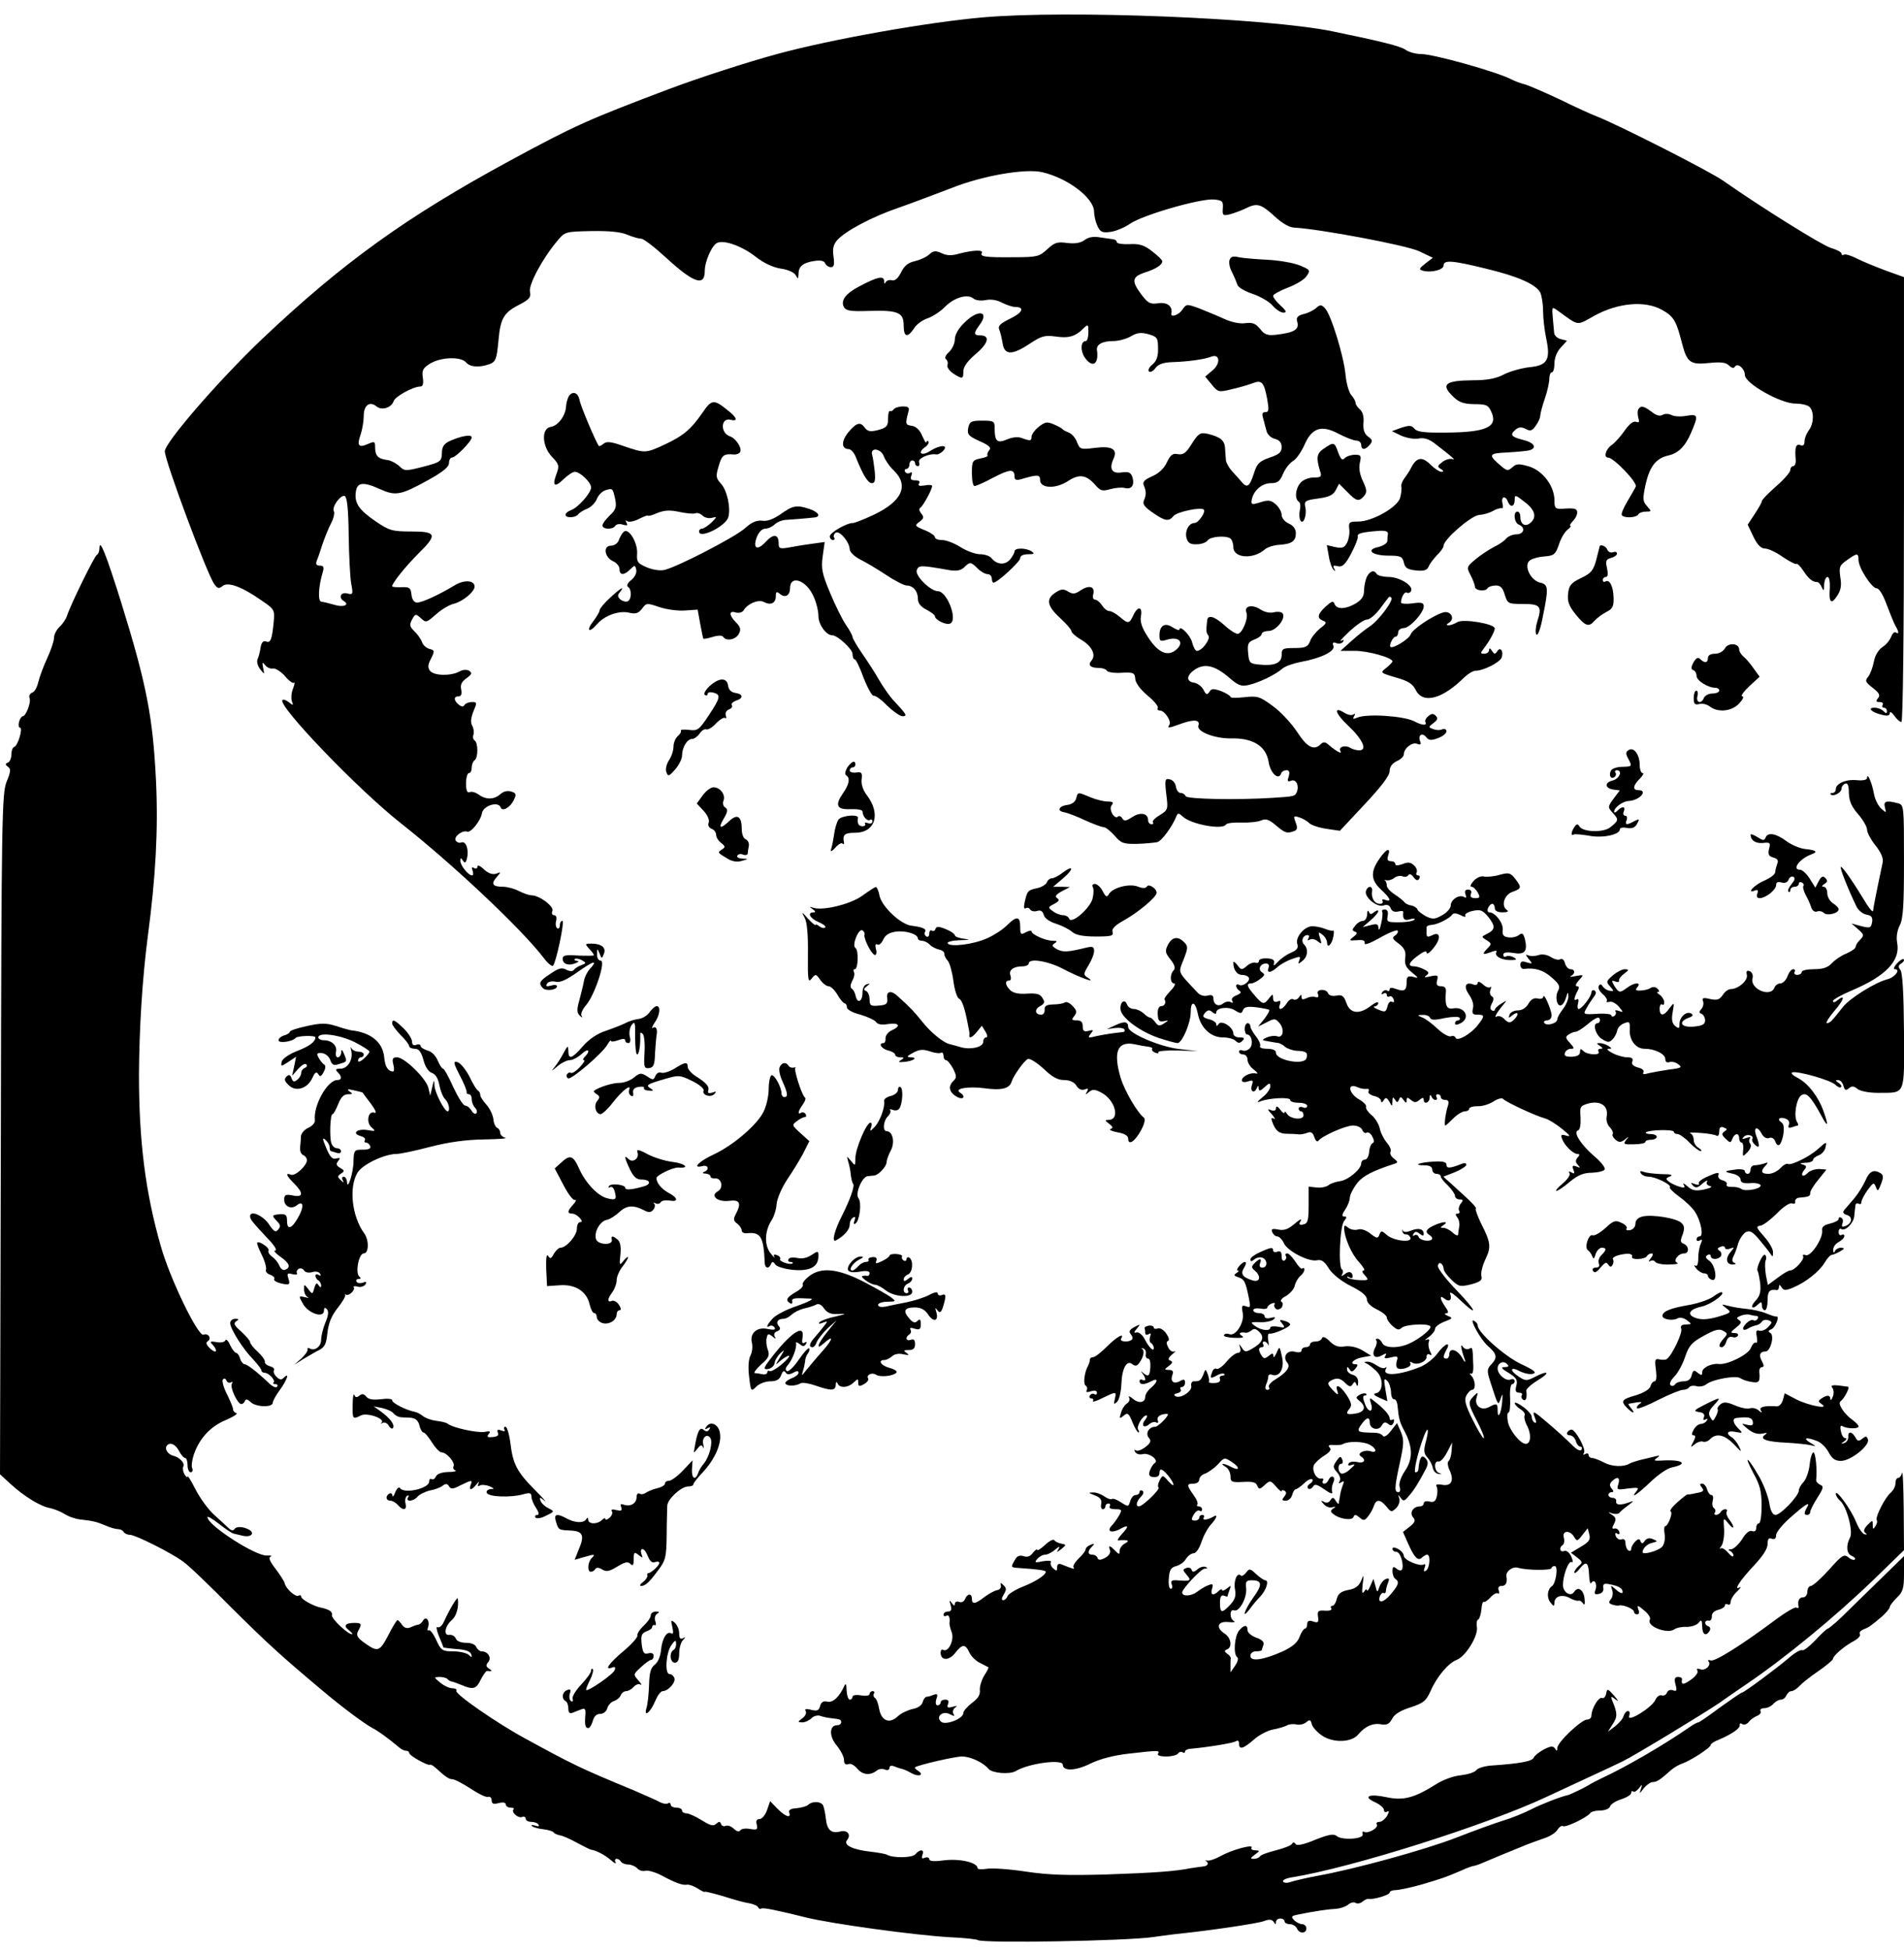 <?xml version="1.0" standalone="no"?>
<!DOCTYPE svg PUBLIC "-//W3C//DTD SVG 20010904//EN"
 "http://www.w3.org/TR/2001/REC-SVG-20010904/DTD/svg10.dtd">
<svg version="1.0" xmlns="http://www.w3.org/2000/svg"
 width="670pt" height="686pt" viewBox="0 0 670 686"
 preserveAspectRatio="xMidYMid meet">
<g transform="translate(0,686) scale(0.1,-0.1)"
fill="#000000" stroke="none">
<path d="M3460 6799 c-195 -17 -534 -77 -725 -129 -104 -28 -279 -85 -380
-123 -286 -108 -331 -128 -560 -252 -365 -198 -589 -359 -874 -629 -151 -144
-341 -363 -341 -394 0 -33 149 -433 174 -467 11 -16 17 -17 29 -7 19 16 68 -2
138 -51 45 -31 46 -32 42 -77 -6 -61 -11 -73 -27 -67 -9 4 -16 -3 -19 -21 -2
-15 -7 -34 -11 -42 -3 -9 1 -24 10 -35 15 -19 15 -19 10 5 -4 21 -3 22 7 10 7
-9 19 -14 28 -12 9 1 28 -11 42 -27 13 -16 28 -27 32 -23 3 4 2 -6 -4 -21 -6
-15 -7 -35 -4 -44 6 -16 5 -16 -10 -4 -10 8 -20 11 -23 8 -19 -18 266 -315
416 -433 184 -145 425 -372 503 -474 14 -19 29 -31 33 -28 11 12 42 158 33
158 -5 0 -9 -7 -9 -16 0 -8 -4 -13 -9 -10 -5 3 -7 15 -4 26 3 12 0 20 -7 20
-7 0 -10 7 -6 15 6 16 -46 55 -74 55 -8 0 -28 7 -44 15 -15 8 -41 15 -55 15
-38 0 -44 10 -24 33 17 20 17 20 -1 13 -13 -4 -27 1 -43 15 -13 13 -23 17 -23
10 0 -7 -5 -9 -12 -5 -8 5 -9 2 -5 -9 3 -10 3 -17 -2 -17 -13 0 -41 35 -41 51
0 11 2 12 9 1 6 -10 10 -9 14 7 8 30 -3 63 -19 57 -7 -3 -16 0 -20 6 -9 14 23
38 40 32 13 -5 48 39 52 65 5 27 58 43 66 20 5 -16 34 0 46 26 10 20 8 25 -9
30 -13 4 -27 1 -38 -9 -22 -20 -51 -20 -76 -2 -11 8 -25 12 -32 9 -9 -4 -13 6
-13 31 0 20 5 36 10 36 6 0 10 9 10 19 0 11 5 23 10 26 13 8 13 62 0 70 -5 3
-7 12 -4 20 3 7 1 22 -4 31 -7 12 -5 28 4 51 13 31 13 33 -5 33 -11 0 -23 -5
-26 -10 -5 -8 -11 -7 -21 1 -18 15 -18 29 0 29 9 0 12 8 9 24 -4 17 2 28 19
40 19 14 20 18 9 26 -9 5 -23 4 -35 -3 -30 -16 -89 -15 -103 3 -8 11 -8 21 4
43 13 27 13 29 -6 34 -11 3 -23 14 -26 24 -4 11 -16 28 -27 38 -16 16 -18 23
-8 41 11 21 13 21 31 5 18 -17 20 -16 54 14 19 17 48 34 63 37 31 8 72 42 72
60 0 23 -37 25 -71 4 -55 -33 -113 -60 -131 -60 -11 0 -18 10 -20 28 -3 24 -7
27 -35 26 -18 -1 -33 1 -33 3 0 12 49 72 92 115 68 67 65 78 -25 78 -66 0 -77
3 -124 35 -59 40 -76 64 -71 103 4 35 25 38 83 12 57 -26 74 -23 172 31 52 29
73 46 73 60 0 10 5 19 10 19 14 0 70 58 70 71 0 12 -39 5 -80 -14 -18 -9 -25
-20 -25 -42 -1 -28 -4 -31 -65 -47 -63 -16 -66 -16 -85 2 -12 11 -32 21 -45
22 -30 4 -40 15 -40 45 0 20 -2 21 -25 11 -33 -15 -40 -6 -26 33 6 18 11 47
11 66 0 37 21 53 45 33 18 -15 52 -5 60 18 5 17 69 52 94 52 9 0 12 10 9 31
-4 26 0 34 26 50 38 23 108 25 126 4 14 -17 47 -19 83 -6 21 8 25 17 31 82 7
81 19 100 79 130 30 16 36 24 32 42 -6 24 43 116 95 178 28 34 28 34 121 36
62 1 104 -3 127 -13 19 -8 41 -14 49 -14 8 0 47 -30 86 -66 98 -90 137 -103
137 -48 0 35 26 93 45 100 26 10 88 -13 135 -50 27 -21 60 -37 87 -41 24 -3
47 -13 53 -23 8 -15 9 -15 10 4 0 27 16 40 57 46 21 3 34 0 37 -9 3 -7 12 -13
20 -13 11 0 13 9 9 38 -4 27 0 43 14 58 28 31 123 82 215 113 46 16 130 48
188 70 108 43 259 69 318 55 90 -21 182 -91 182 -139 0 -13 5 -36 12 -50 9
-21 17 -25 45 -21 18 2 50 15 70 29 45 31 250 90 296 85 28 -3 32 -6 30 -31
-2 -25 1 -27 25 -21 15 4 39 13 54 20 41 21 55 17 102 -26 28 -26 54 -41 72
-41 89 -5 394 -62 438 -83 l48 -23 -26 -20 c-24 -19 -24 -21 -7 -26 29 -7 71
4 71 19 0 20 30 18 148 -11 113 -27 176 -55 192 -84 5 -11 10 -40 10 -65 0
-25 5 -68 11 -97 16 -75 4 -95 -59 -101 -27 -3 -67 -14 -89 -25 -28 -15 -59
-21 -112 -21 -94 -1 -111 -14 -71 -54 24 -24 38 -29 78 -30 41 0 49 -3 59 -25
26 -54 -14 -74 -156 -75 -79 -1 -104 2 -114 14 -10 12 -18 12 -46 3 l-33 -12
33 -16 c19 -8 46 -13 61 -10 19 4 36 -2 55 -16 69 -53 77 -61 63 -56 -8 2 -24
-2 -35 -11 -17 -13 -18 -16 -5 -24 11 -7 11 -10 2 -10 -7 0 -25 12 -39 26 -29
29 -49 25 -68 -13 -6 -12 -17 -28 -23 -36 -7 -9 -12 -21 -11 -29 2 -7 0 -25
-4 -39 -8 -33 -98 -84 -147 -84 -32 0 -35 -2 -32 -27 2 -15 -2 -36 -8 -48 -9
-17 -17 -20 -41 -15 l-30 7 7 -39 c3 -21 11 -42 17 -48 7 -7 7 -5 2 4 -6 11
-3 13 12 9 16 -4 26 4 47 43 14 27 25 54 24 60 -3 12 10 16 71 21 24 2 36 -1
35 -10 -1 -6 -2 -18 -2 -26 -1 -8 -16 -17 -33 -21 -45 -10 -20 -30 38 -30 41
0 48 -3 53 -24 4 -19 13 -25 43 -28 28 -3 39 1 44 13 3 9 17 27 29 40 13 12
24 28 24 34 0 22 96 105 124 108 15 1 37 7 49 14 12 7 26 11 31 10 5 -2 6 6 3
18 -6 23 11 28 19 5 9 -22 24 -18 24 6 0 19 2 19 35 -7 37 -28 44 -54 20 -74
-18 -15 -35 -5 -35 21 0 10 -4 19 -10 19 -16 0 -12 -40 5 -46 24 -10 18 -34
-9 -34 -13 0 -29 -7 -36 -15 -7 -9 -27 -22 -44 -30 -17 -9 -46 -28 -64 -43
-31 -26 -32 -28 -17 -56 8 -15 15 -34 15 -40 0 -14 37 -19 45 -5 4 5 16 9 29
9 16 0 24 -8 31 -32 10 -32 12 -33 64 -33 61 0 68 -8 51 -60 -6 -19 -8 -40 -4
-47 5 -7 14 16 22 57 22 107 21 118 -8 125 -32 7 -57 55 -40 75 6 8 30 15 52
17 37 3 41 6 54 43 7 22 21 45 31 52 9 7 13 13 9 13 -4 0 0 7 8 16 9 8 16 22
16 30 0 15 -8 17 -52 14 -25 -1 -28 2 -28 29 0 51 -41 105 -90 120 -35 10 -44
10 -58 -3 -15 -13 -19 -13 -37 2 -50 42 -48 47 18 50 34 2 70 5 80 8 28 9 14
28 -26 37 -40 10 -45 18 -23 36 11 9 20 9 35 2 16 -9 23 -7 35 11 9 12 16 28
16 35 0 7 7 34 16 60 9 26 16 58 16 71 0 12 4 22 9 22 5 0 9 14 9 32 0 19 9
41 22 55 l22 24 -22 6 c-12 3 -23 13 -23 22 -1 9 -3 33 -5 54 -3 39 -3 39 19
23 75 -54 63 -53 129 -16 83 45 177 53 236 20 42 -23 51 -39 72 -122 17 -64
29 -72 95 -65 41 4 59 2 69 -9 10 -9 17 -11 21 -4 9 15 35 -7 35 -29 0 -30
126 -101 178 -101 21 0 43 -5 50 -12 16 -16 15 -59 -3 -82 -8 -11 -15 -28 -15
-39 0 -13 -5 -17 -15 -13 -15 6 -20 -8 -16 -51 1 -13 -3 -23 -9 -23 -5 0 -10
-6 -10 -14 0 -7 -22 -33 -50 -57 -27 -24 -50 -47 -50 -52 0 -4 -11 -24 -25
-45 l-25 -38 20 -42 c14 -29 27 -42 41 -42 11 0 40 -13 63 -30 24 -16 46 -27
48 -24 3 2 13 -8 23 -23 19 -29 33 -41 50 -41 5 0 12 -9 16 -19 6 -14 8 -12 8
10 1 15 6 27 12 27 6 0 9 -16 8 -40 -4 -50 5 -59 26 -26 13 19 16 37 11 65 -5
36 -3 42 23 60 36 26 41 26 41 1 0 -28 47 -100 64 -100 9 0 23 -24 35 -57 12
-32 26 -66 31 -75 13 -22 13 -31 1 -23 -5 3 -12 -4 -16 -15 -4 -11 -17 -28
-30 -36 -15 -10 -27 -30 -31 -52 -4 -21 -13 -44 -20 -53 -12 -14 -10 -19 16
-39 23 -18 27 -26 19 -36 -9 -11 -8 -14 5 -14 10 0 14 -4 11 -10 -3 -5 -1 -10
4 -10 6 0 11 -5 11 -12 0 -9 -3 -9 -12 0 -7 7 -21 12 -32 12 -27 0 -9 -17 27
-25 19 -5 27 -3 27 6 0 7 7 3 16 -9 8 -12 19 -22 25 -22 5 0 9 299 9 783 l0
782 -64 23 c-35 13 -81 32 -101 42 -21 11 -42 17 -46 14 -5 -3 -9 -1 -9 4 0 5
-17 14 -38 20 -30 9 -244 142 -378 236 -50 35 -372 198 -444 226 -19 7 -80 35
-135 62 -56 26 -111 50 -122 52 -12 3 -31 10 -43 16 -48 26 -275 90 -320 90
-19 0 -43 7 -54 15 -16 12 -87 30 -258 65 -231 47 -929 75 -1228 49z m-2233
-1822 c1 -72 5 -150 9 -171 7 -37 6 -39 -14 -34 -23 6 -32 -15 -12 -27 22 -13
-2 -23 -33 -13 -17 5 -38 10 -46 11 -13 0 -11 52 5 105 5 17 2 22 -11 22 -12
0 -15 5 -10 18 4 9 13 36 20 58 8 23 21 56 30 73 9 17 13 36 10 42 -9 14 23
59 38 54 8 -4 13 -43 14 -138z"/>
<path d="M3816 6015 c-14 -10 -33 -13 -60 -10 -35 5 -45 2 -71 -22 -28 -26
-35 -28 -120 -28 -97 -1 -118 2 -110 15 7 12 -32 10 -78 -2 -27 -8 -44 -8 -63
1 -22 10 -30 9 -45 -5 -10 -9 -33 -19 -50 -23 -23 -5 -37 -16 -48 -39 -11 -22
-22 -31 -33 -28 -9 2 -19 -1 -22 -8 -2 -6 -5 -4 -5 6 -1 19 -24 14 -88 -20
-48 -25 -66 -50 -53 -73 8 -13 25 -15 87 -13 103 3 123 -5 123 -51 0 -41 13
-45 36 -11 8 14 30 30 48 36 18 6 45 24 61 40 32 33 79 47 100 30 8 -7 26 -9
43 -6 17 4 40 1 58 -9 16 -8 37 -15 46 -15 35 0 27 -20 -17 -41 -35 -17 -44
-26 -39 -38 4 -9 9 -31 12 -48 6 -43 33 -44 96 -2 41 27 52 30 91 25 45 -7 70
0 99 30 15 14 16 13 16 -15 0 -17 -4 -31 -9 -31 -18 0 -20 -32 -5 -56 27 -41
52 -27 44 25 -2 19 19 31 58 31 19 0 47 8 62 17 22 13 36 14 62 7 30 -9 33
-13 33 -49 1 -28 -5 -45 -19 -57 -12 -9 -17 -20 -13 -25 5 -4 15 1 23 12 10
14 28 20 62 21 57 2 111 10 134 19 31 12 34 -24 5 -48 l-26 -22 23 -28 c22
-27 24 -28 72 -16 27 6 60 16 73 21 31 12 39 3 50 -55 7 -39 6 -47 -6 -47 -11
0 -13 -6 -8 -22 3 -13 9 -33 12 -45 3 -12 16 -24 29 -27 16 -4 24 -13 24 -29
0 -18 -9 -26 -42 -37 -37 -13 -45 -21 -56 -57 -15 -46 -24 -52 -44 -27 -7 8
-22 25 -33 37 -11 12 -20 29 -21 37 -1 8 -2 27 -3 42 -1 28 -16 41 -63 52 -24
5 -31 1 -54 -35 -20 -33 -30 -40 -49 -37 -18 4 -26 -2 -39 -29 -10 -22 -29
-39 -52 -49 -27 -12 -34 -19 -29 -32 9 -21 9 -33 0 -54 -5 -12 4 -23 32 -42
43 -30 56 -32 73 -11 12 14 96 32 106 22 8 -8 -19 -47 -32 -47 -20 0 -35 -27
-29 -52 5 -18 13 -24 36 -23 16 0 33 6 38 13 9 14 61 19 80 8 6 -4 11 -18 11
-31 0 -39 70 -44 111 -8 9 8 32 15 50 16 45 3 59 13 59 41 0 15 -9 27 -25 34
-14 6 -25 20 -25 30 0 11 -9 27 -20 37 -17 15 -26 17 -54 8 -32 -10 -34 -9
-31 10 7 32 36 57 67 57 23 0 32 6 43 33 7 17 23 38 35 45 12 7 29 32 40 56
26 61 60 72 120 40 25 -13 53 -24 62 -24 10 0 18 -7 18 -15 0 -19 14 -19 30 0
11 13 10 18 -6 29 -13 10 -18 24 -16 49 2 21 -3 39 -13 47 -8 7 -15 17 -15 23
0 6 -7 18 -15 27 -8 9 -17 40 -20 70 -6 67 -52 216 -73 236 -13 13 -16 13 -31
0 -9 -8 -29 -18 -44 -21 -19 -5 -26 -12 -23 -24 10 -30 -7 -41 -75 -49 -29 -3
-40 1 -55 21 -16 19 -26 23 -51 20 -20 -3 -49 3 -75 15 -24 11 -63 27 -88 37
-44 16 -45 16 -59 -4 -13 -20 -43 -30 -39 -13 5 24 -15 40 -46 35 -28 -4 -36
0 -59 30 -36 48 -34 63 11 78 40 13 62 27 62 40 0 4 -16 20 -36 35 -28 22 -45
27 -80 25 -24 -1 -44 2 -44 7 0 5 -6 9 -12 10 -7 1 -29 4 -48 7 -23 4 -42 0
-54 -10z"/>
<path d="M4327 5946 c-4 -9 0 -28 8 -43 8 -16 16 -35 19 -44 2 -10 27 -24 54
-33 27 -9 59 -28 70 -41 12 -14 29 -25 38 -25 13 0 11 6 -10 25 -14 13 -26 28
-26 34 0 5 23 18 52 29 29 11 59 29 66 41 14 20 12 22 -24 37 -22 9 -73 18
-114 20 -41 2 -87 6 -101 9 -19 5 -28 2 -32 -9z"/>
<path d="M3393 5724 c-20 -19 -33 -42 -33 -58 0 -14 -9 -34 -21 -45 -12 -11
-16 -21 -10 -25 5 -4 8 -13 5 -20 -3 -7 6 -20 20 -30 33 -21 36 -20 36 8 0 16
15 36 44 61 45 38 51 65 15 65 -23 0 -23 8 -4 34 40 52 -3 60 -52 10z"/>
<path d="M2003 5468 c-5 -7 -10 -24 -11 -36 -1 -34 -28 -70 -54 -74 -34 -5
-31 -69 5 -106 24 -25 26 -31 15 -60 -16 -42 -6 -49 25 -18 15 14 32 26 40 26
18 0 57 -37 57 -55 0 -20 -48 -73 -71 -80 -11 -4 -19 -11 -19 -16 0 -13 37
-11 45 2 4 5 18 14 31 19 13 5 29 21 34 34 5 13 18 27 30 31 26 8 26 8 35 -32
5 -27 2 -37 -19 -56 -14 -14 -26 -29 -26 -36 0 -14 37 -15 45 -1 4 6 16 8 27
4 15 -4 18 -3 13 6 -5 9 -4 11 3 6 6 -4 25 0 42 9 16 8 30 13 30 11 0 -3 15 1
33 9 25 10 44 11 77 4 24 -5 49 -8 57 -5 7 3 18 -1 25 -8 7 -7 22 -11 33 -8
19 5 19 4 -2 -17 -12 -11 -27 -21 -33 -21 -5 0 -10 -4 -10 -10 0 -28 95 19
103 51 9 33 -5 94 -25 116 -19 21 -20 27 -9 63 11 39 18 44 53 41 9 -1 19 3
22 8 9 13 -15 50 -36 56 -34 12 -32 67 3 58 27 -7 23 8 -11 34 -48 39 -56 38
-88 -9 -41 -59 -67 -81 -133 -112 -67 -31 -69 -31 -143 -6 -45 16 -61 18 -72
9 -8 -7 -16 -10 -17 -8 -13 20 -65 143 -68 163 -5 24 -23 31 -36 14z"/>
<path d="M3145 5420 c-4 -6 -9 -8 -13 -6 -4 2 -7 -10 -7 -27 0 -26 -5 -32 -35
-40 -27 -7 -36 -5 -46 7 -16 23 -29 20 -58 -14 -26 -31 -26 -60 0 -60 8 0 19
-12 25 -27 25 -63 43 -93 57 -93 11 0 13 10 10 43 -3 23 -6 48 -9 56 -8 28 30
24 41 -4 5 -14 20 -36 33 -48 57 -54 33 -110 -68 -158 -34 -16 -67 -29 -73
-29 -23 0 -82 -34 -82 -47 0 -7 5 -13 11 -13 5 0 8 4 4 9 -3 5 0 13 6 17 14 8
48 -33 49 -58 0 -10 16 -26 38 -37 20 -10 62 -35 92 -55 30 -20 62 -36 70 -36
23 0 40 -20 40 -47 0 -15 10 -28 30 -38 17 -9 30 -19 30 -23 0 -13 39 -32 53
-26 29 11 -10 114 -43 114 -27 1 -81 55 -74 74 7 18 13 18 115 0 26 -4 40 -1
52 10 20 20 23 20 47 -4 11 -11 27 -20 35 -20 8 0 15 -7 15 -15 0 -8 3 -15 6
-15 14 0 94 74 94 86 0 9 11 14 28 14 21 0 24 2 12 10 -20 13 -60 13 -60 0 0
-5 -7 -18 -16 -29 -18 -20 -46 -18 -65 5 -6 8 -24 14 -40 14 -16 0 -47 11 -69
25 -22 14 -51 25 -65 25 -14 0 -25 4 -25 10 0 5 -16 17 -37 25 -34 14 -35 16
-18 29 16 11 17 17 7 29 -8 10 -9 17 -3 21 10 7 41 64 41 76 0 4 -12 5 -26 2
-19 -3 -25 -1 -20 7 5 7 0 11 -13 11 -15 0 -19 4 -14 17 4 10 2 14 -5 9 -6 -3
-13 -2 -17 4 -3 5 -1 10 4 10 6 0 11 7 11 15 0 8 5 15 10 15 6 0 10 -4 10 -10
0 -5 4 -10 10 -10 5 0 7 6 4 14 -5 13 36 32 62 27 6 0 17 6 24 14 18 21 -12
20 -46 -1 -29 -20 -48 -9 -20 12 11 7 16 17 13 21 -4 3 -7 2 -7 -3 -1 -5 -7 5
-15 23 -8 20 -22 33 -37 35 -22 3 -23 6 -11 51 4 13 -1 17 -20 17 -14 0 -29
-5 -32 -10z"/>
<path d="M5765 5420 c-3 -6 -3 -19 0 -30 5 -15 3 -18 -8 -14 -10 3 -24 -8 -40
-31 -14 -20 -34 -43 -46 -51 -21 -15 -29 -44 -12 -44 19 0 104 -88 97 -102 -3
-7 -17 -31 -30 -53 -13 -22 -22 -43 -19 -47 6 -12 51 -10 58 2 3 6 16 10 27
10 20 0 20 1 4 19 -16 18 -16 25 -5 78 14 61 36 90 78 100 37 8 61 32 82 81
26 61 25 66 -17 59 -20 -4 -44 -2 -53 3 -10 5 -23 5 -31 0 -9 -5 -22 -2 -38
11 -28 21 -38 23 -47 9z"/>
<path d="M3407 5354 c-4 -23 1 -28 40 -46 34 -15 42 -23 34 -32 -6 -7 -8 -15
-6 -18 3 -3 -8 -8 -25 -11 -28 -6 -30 -9 -30 -52 0 -25 4 -45 9 -45 6 0 36 13
67 30 58 30 74 31 74 3 0 -11 6 -14 23 -9 58 17 67 17 67 -3 0 -30 56 -32 99
-3 39 25 63 22 95 -14 18 -21 25 -23 53 -15 18 5 41 7 51 4 24 -6 35 10 27 38
-6 17 -13 20 -37 17 -35 -6 -46 12 -30 47 16 35 -5 47 -67 39 -48 -6 -51 -5
-61 20 -5 15 -18 29 -27 33 -10 4 -20 9 -23 12 -3 4 -17 12 -32 18 -23 10 -30
9 -52 -8 -14 -11 -26 -27 -26 -35 0 -16 -5 -16 -35 -5 -12 5 -33 3 -51 -5 -36
-15 -44 -7 -44 42 0 22 -4 24 -44 24 -39 0 -44 -3 -49 -26z"/>
<path d="M4659 5282 c-26 -17 -28 -32 -14 -79 7 -20 4 -23 -22 -23 -17 0 -37
-8 -46 -18 -19 -21 -22 -57 -7 -67 6 -3 7 -17 4 -30 -3 -13 -2 -29 2 -36 10
-18 24 19 17 48 -4 20 0 23 45 29 38 5 53 12 62 29 l12 23 29 -29 c32 -33 41
-35 59 -14 11 13 10 22 -4 52 -11 23 -15 46 -11 64 6 26 4 29 -17 29 -13 0
-29 -5 -36 -12 -9 -9 -14 -4 -23 20 -13 37 -15 38 -50 14z"/>
<path d="M2747 5051 c-26 -18 -48 -26 -65 -23 -19 2 -37 -5 -61 -27 -35 -31
-236 -135 -282 -146 -15 -4 -42 0 -63 9 -33 14 -36 19 -34 49 2 41 -33 95 -49
74 -6 -6 -13 -20 -16 -29 -4 -10 -16 -18 -27 -18 -29 0 -23 -41 8 -55 12 -5
22 -18 22 -27 0 -23 16 -23 38 -1 16 16 17 15 21 -2 2 -11 -6 -27 -18 -36 -13
-10 -17 -20 -11 -24 13 -8 13 -42 0 -50 -6 -4 -17 -1 -26 5 -11 10 -12 16 -3
26 21 26 1 14 -35 -20 -20 -18 -36 -38 -36 -43 0 -6 -10 -22 -21 -37 -28 -35
-17 -46 12 -12 27 31 78 49 114 40 22 -5 31 -2 44 14 15 21 18 21 61 6 24 -8
65 -14 90 -12 l45 3 9 -50 c5 -27 10 -51 11 -52 1 -2 16 1 33 6 19 6 34 6 37
0 11 -16 44 -10 55 11 8 15 6 24 -10 40 -25 25 -26 43 -1 35 12 -3 23 0 28 8
14 23 51 39 71 29 24 -13 42 -4 42 20 0 17 3 18 15 8 18 -15 35 -5 35 20 0 49
58 29 83 -29 10 -21 17 -52 17 -69 0 -29 27 -67 48 -67 19 0 72 -49 72 -66 0
-10 3 -19 8 -19 4 0 18 -29 31 -65 14 -36 30 -64 35 -63 6 2 28 -14 48 -35 21
-20 45 -37 54 -37 18 0 15 6 -35 59 -12 14 -35 46 -49 71 -14 25 -41 66 -59
92 -18 26 -33 52 -33 57 0 4 -10 24 -23 42 -13 19 -38 70 -56 113 -28 67 -32
85 -26 129 l7 50 -43 -6 c-24 -3 -61 -9 -81 -13 -34 -6 -38 -4 -38 14 0 33
-18 35 -44 7 -31 -34 -48 -26 -33 15 7 18 19 30 30 30 10 0 25 7 33 15 9 8 27
16 42 16 15 1 38 3 52 4 14 1 33 3 43 4 27 2 20 18 -14 30 -45 15 -59 13 -102
-18z"/>
<path d="M350 4933 c0 -12 -4 -23 -9 -25 -8 -3 -93 -176 -105 -214 -4 -12 -15
-29 -26 -39 -11 -10 -20 -28 -20 -39 0 -12 -11 -44 -24 -72 -13 -28 -27 -66
-31 -83 -4 -18 -13 -35 -22 -38 -8 -3 -12 -12 -9 -19 6 -16 -13 -64 -24 -64
-4 0 -10 -9 -13 -20 -3 -11 -1 -20 3 -20 12 0 -7 -64 -20 -68 -6 -2 -10 -14
-10 -27 0 -13 -6 -26 -12 -28 -10 -4 -10 -7 0 -15 11 -7 10 -17 -5 -53 -16
-41 -18 -123 -20 -1240 l-3 -1196 37 -34 c48 -44 105 -79 139 -85 14 -3 37
-12 50 -20 13 -9 38 -18 56 -20 45 -5 58 -8 91 -22 16 -7 34 -12 42 -12 8 0
17 -4 20 -10 3 -5 13 -10 22 -10 19 0 145 -63 187 -94 17 -11 93 -84 170 -162
129 -128 173 -168 317 -289 72 -61 149 -118 178 -134 23 -12 51 -32 98 -71 7
-6 17 -10 23 -10 5 0 10 -3 10 -8 0 -9 67 -46 73 -41 2 2 11 -3 20 -11 35 -32
47 -40 59 -40 8 0 36 -15 64 -33 27 -18 55 -32 62 -29 7 2 12 -4 12 -12 0 -12
6 -15 25 -10 15 4 25 2 25 -5 0 -6 8 -11 17 -11 9 0 14 -3 10 -6 -9 -10 16
-32 30 -27 7 3 13 0 13 -6 0 -6 9 -11 19 -11 11 0 23 -4 26 -10 4 -6 -1 -7
-12 -3 -10 3 -15 3 -11 -2 4 -4 22 -9 40 -11 17 -2 34 -7 37 -12 3 -4 14 -8
24 -10 10 -2 37 -14 60 -27 23 -12 44 -23 47 -23 17 -2 48 -18 69 -36 13 -12
21 -15 17 -8 -8 14 10 17 19 2 3 -5 15 -10 25 -10 11 0 25 -6 32 -13 7 -8 20
-12 30 -9 9 2 34 -5 55 -16 50 -27 75 -36 91 -33 8 1 24 -5 38 -14 13 -8 24
-14 24 -11 0 2 28 -5 63 -15 34 -11 76 -23 92 -25 17 -3 32 -10 33 -15 2 -5 7
-7 11 -4 7 4 55 -6 156 -31 87 -22 384 -63 509 -70 49 -2 93 -7 97 -10 20 -12
528 -3 619 11 19 3 53 7 75 10 111 11 290 37 313 46 18 7 28 6 34 -3 6 -10 8
-10 8 0 0 6 7 12 15 12 8 0 15 -4 15 -10 0 -5 9 -10 19 -10 10 0 21 -7 25 -15
7 -19 33 -19 33 0 0 8 -7 15 -14 15 -8 0 -21 6 -29 14 -12 13 -10 15 14 20 59
12 108 19 133 20 14 1 33 7 42 14 9 8 21 11 27 7 6 -4 17 -2 24 4 8 7 18 11
22 10 18 -3 74 14 74 22 0 5 10 9 21 9 12 0 54 9 93 20 70 21 81 24 141 50 17
8 35 14 40 15 6 0 24 7 40 14 26 11 68 29 150 62 11 4 37 14 58 21 22 7 43 21
48 31 6 9 14 15 19 12 9 -6 86 31 96 46 3 5 19 9 35 9 17 0 32 6 35 15 3 8 21
19 40 25 19 6 34 16 34 22 0 6 3 8 7 5 3 -4 12 1 20 11 12 16 13 15 7 -3 -6
-18 -5 -17 10 3 10 12 24 22 32 22 14 0 26 8 64 42 10 9 28 19 39 23 28 9 101
56 101 66 0 4 12 12 28 18 47 20 77 41 74 52 -1 6 3 7 9 3 7 -4 17 0 23 8 6 8
19 17 29 21 10 4 15 11 12 17 -3 5 3 10 13 10 11 0 25 7 32 15 7 8 19 15 27
15 7 0 16 7 19 15 4 8 11 15 18 15 6 0 19 8 28 18 8 9 38 33 66 52 28 19 51
39 52 43 0 11 38 44 73 63 15 8 25 19 22 24 -4 6 2 13 12 17 20 8 26 12 66 46
15 14 27 28 27 33 0 5 12 20 25 33 21 20 25 32 25 84 l0 62 -87 -85 c-48 -47
-107 -104 -131 -128 -24 -23 -47 -42 -50 -42 -3 0 -23 -18 -44 -41 -21 -22
-42 -38 -46 -35 -5 3 -27 -9 -48 -28 -49 -41 -157 -121 -164 -121 -3 0 -38
-24 -77 -52 -39 -29 -73 -53 -77 -53 -4 0 -19 -8 -34 -19 -93 -64 -221 -138
-307 -178 -16 -8 -37 -18 -45 -24 -15 -9 -61 -31 -70 -34 -31 -7 -94 -32 -130
-50 -25 -13 -69 -31 -99 -40 -29 -9 -104 -36 -165 -60 -111 -43 -357 -111
-491 -135 -38 -7 -80 -17 -92 -21 -13 -5 -25 -4 -28 1 -3 5 11 12 32 15 210
34 681 183 893 282 36 17 106 49 155 72 50 23 101 47 115 54 38 18 290 171
341 206 24 17 67 47 94 65 137 93 311 236 448 368 l107 104 -1 144 c-1 80 -3
137 -6 128 -2 -10 -9 -18 -14 -18 -5 0 -9 -8 -9 -19 0 -10 -7 -24 -16 -32 -20
-16 -56 -87 -50 -97 3 -5 1 -14 -5 -22 -7 -12 -9 -11 -9 4 0 19 0 19 -19 0
-12 -13 -15 -22 -7 -27 7 -6 6 -7 -3 -5 -8 2 -21 22 -30 44 -17 43 -71 117
-71 98 0 -6 7 -17 15 -24 23 -19 47 -108 35 -130 -15 -28 -12 -57 6 -64 9 -4
14 -9 11 -13 -4 -3 -14 0 -23 8 -15 12 -23 7 -68 -44 -28 -31 -57 -57 -64 -57
-6 0 -12 -9 -12 -20 0 -11 -7 -20 -15 -20 -14 0 -20 -12 -16 -33 1 -5 -3 -6
-8 -3 -4 3 -37 -16 -72 -42 -116 -87 -214 -149 -229 -144 -8 3 -12 1 -8 -3 12
-13 -12 -35 -29 -28 -10 4 -14 2 -10 -5 4 -6 -6 -20 -23 -32 -27 -19 -35 -19
-31 2 0 5 -6 8 -14 8 -12 0 -14 -7 -9 -27 6 -21 4 -25 -9 -20 -9 3 -18 0 -21
-8 -3 -8 -11 -12 -18 -10 -7 3 -18 -4 -23 -16 -13 -28 -102 -82 -92 -56 3 9 2
17 -4 17 -6 0 -13 -8 -16 -18 -2 -9 -16 -25 -30 -36 l-25 -19 17 27 c17 25 17
38 -1 81 -7 18 -6 19 12 5 12 -9 9 -4 -6 14 -23 26 -25 26 -28 7 -2 -11 -9
-18 -15 -15 -12 4 -37 -38 -37 -63 0 -7 -7 -13 -15 -13 -20 0 -105 -80 -105
-100 0 -11 -2 -12 -8 -2 -7 10 -15 9 -39 -3 -17 -9 -33 -22 -36 -29 -5 -13
-49 -21 -152 -28 -22 -2 -45 -9 -50 -16 -6 -8 -30 -15 -54 -18 -25 -2 -64 -16
-90 -33 -75 -47 -113 -57 -173 -44 -61 13 -84 2 -39 -18 17 -8 31 -20 31 -27
0 -7 5 -10 11 -6 8 4 8 0 0 -15 -7 -11 -19 -21 -27 -21 -8 0 -13 -4 -9 -9 7
-12 -32 -34 -45 -26 -5 3 -7 0 -5 -8 7 -17 -71 -23 -91 -7 -10 9 -28 6 -76
-13 -40 -17 -65 -22 -69 -15 -4 7 -9 7 -13 0 -3 -5 -28 -15 -56 -22 -28 -7
-53 -16 -56 -21 -3 -5 -13 -9 -22 -9 -13 0 -13 2 4 15 18 13 18 14 1 15 -10 0
-16 4 -13 9 9 14 -69 -7 -108 -29 -20 -11 -41 -18 -48 -16 -7 1 -10 1 -5 -1
13 -8 7 -19 -10 -20 -10 -1 -29 -4 -43 -6 -56 -11 -123 -16 -295 -22 -138 -4
-204 -2 -285 10 -58 9 -120 13 -137 10 -18 -3 -33 -2 -33 2 0 20 -61 34 -115
28 -37 -5 -55 -4 -55 4 0 5 -7 8 -15 5 -11 -5 -13 -2 -9 10 8 20 -9 21 -25 2
-11 -13 -80 -14 -101 -1 -4 2 -29 7 -56 10 -64 7 -98 24 -83 41 15 19 1 37
-25 30 -31 -8 -46 6 -50 46 -2 20 -7 41 -10 47 -9 14 -39 14 -52 1 -5 -5 -23
-10 -41 -12 -20 -1 -29 -6 -26 -15 8 -22 -13 -15 -41 13 l-26 27 -11 -32 c-6
-17 -18 -31 -26 -31 -10 0 -14 -6 -10 -20 4 -17 1 -19 -23 -15 -16 3 -32 1
-35 -5 -4 -6 -12 -4 -22 5 -9 9 -21 14 -29 11 -7 -3 -15 0 -17 7 -3 9 -7 9
-17 0 -10 -9 -21 -6 -51 13 -21 13 -45 24 -54 24 -8 0 -15 5 -15 10 0 6 -9 10
-20 10 -11 0 -20 5 -20 11 0 5 -4 8 -10 4 -5 -3 -17 -1 -27 4 -10 6 -52 24
-93 42 -191 79 -213 90 -385 184 -99 54 -246 156 -239 166 3 5 -4 9 -14 9 -11
0 -30 9 -43 20 -23 19 -23 19 -3 20 11 0 24 -3 28 -7 4 -5 11 -8 14 -9 4 0 20
-6 35 -12 42 -18 53 -15 69 19 9 17 18 30 22 30 18 -2 20 0 7 8 -11 7 -12 13
-3 23 13 16 -1 38 -24 38 -6 0 -14 7 -18 15 -3 9 -18 15 -36 15 -18 0 -33 6
-36 15 -4 9 -14 14 -23 13 -21 -4 -16 31 9 52 16 14 25 45 21 75 -1 10 -28
-35 -50 -83 -6 -13 -16 -20 -21 -17 -6 4 -4 -10 4 -30 9 -21 16 -39 16 -41 0
-1 21 -4 47 -6 31 -2 48 -8 51 -18 4 -12 2 -13 -9 -2 -7 6 -32 12 -54 12 -39
0 -43 3 -60 40 -10 22 -22 37 -26 34 -5 -3 -6 2 -3 10 8 22 -6 42 -17 25 -4
-8 -12 -14 -16 -15 -4 0 -17 -4 -27 -9 -13 -6 -23 -3 -31 8 -7 10 -14 17 -16
17 -3 0 -18 -24 -33 -54 -31 -59 -37 -60 -88 -23 -21 16 -25 24 -18 38 14 26
13 29 -13 29 -32 0 -40 -10 -19 -26 9 -7 14 -14 11 -14 -15 0 -75 56 -71 68 3
11 -10 20 -40 26 -25 5 -68 29 -68 38 0 5 -4 7 -9 4 -10 -7 -45 24 -49 43 -2
8 -17 31 -33 52 -20 26 -25 39 -17 42 7 3 1 5 -13 4 -40 -2 -209 107 -209 135
0 5 18 -6 40 -23 23 -18 46 -34 53 -35 7 -2 22 -5 34 -8 26 -5 40 9 21 21 -20
12 -46 14 -53 3 -4 -6 -11 -5 -19 2 -7 7 -30 28 -50 46 -21 18 -51 59 -67 90
-16 31 -29 53 -29 47 0 -5 -5 -2 -11 8 -5 9 -7 22 -4 27 7 11 -13 33 -35 38
-18 4 -31 23 -24 34 10 16 31 8 44 -17 7 -14 17 -25 22 -25 4 0 8 -11 8 -25 0
-14 5 -25 11 -25 6 0 9 7 5 15 -3 8 0 29 6 47 19 56 58 99 111 121 28 12 45
23 39 25 -7 2 -12 8 -12 14 0 6 -10 30 -22 54 -12 24 -18 47 -13 51 4 5 10 2
12 -5 3 -6 10 -9 15 -6 7 4 8 2 4 -4 -8 -13 20 -72 33 -72 5 0 11 5 13 11 3 8
9 6 20 -4 18 -18 78 -20 78 -2 0 6 11 26 25 45 25 34 35 64 14 43 -9 -9 -15
-8 -26 3 -8 7 -12 18 -9 23 3 5 -3 11 -14 14 -11 3 -19 10 -18 15 2 5 -9 21
-24 35 -16 14 -28 30 -28 35 0 5 -14 21 -31 37 -25 21 -28 29 -18 36 11 7 10
9 -3 9 -10 0 -18 -7 -18 -15 0 -20 45 -92 82 -129 15 -17 28 -33 28 -38 0 -4
5 -8 11 -8 15 0 39 -26 32 -34 -4 -3 -1 -6 6 -6 7 0 10 -4 6 -9 -3 -5 -16 0
-28 12 -41 39 -77 67 -86 67 -5 0 -13 9 -16 20 -3 11 -10 20 -14 20 -4 0 -14
12 -21 27 -7 16 -14 23 -17 17 -2 -6 -16 -9 -31 -6 -22 4 -25 2 -14 -9 20 -22
14 -34 -8 -14 -14 13 -17 21 -9 26 15 9 2 30 -15 23 -19 -7 -118 197 -150 311
-55 192 -77 371 -77 605 1 166 12 338 31 485 28 210 37 376 29 547 -11 226
-33 340 -124 633 -51 162 -74 221 -75 188z"/>
<path d="M5629 4938 c0 -2 -6 -23 -12 -48 -10 -37 -18 -47 -54 -64 -35 -17
-42 -26 -45 -54 -3 -27 2 -43 26 -73 34 -42 47 -47 67 -23 7 8 25 22 40 30 24
12 28 20 27 52 -1 39 -14 65 -29 56 -5 -3 -9 0 -9 5 0 6 5 11 11 11 7 0 8 11
4 31 -6 25 -4 31 14 36 12 3 21 10 21 15 0 6 -6 8 -14 5 -8 -3 -17 1 -20 9 -4
12 -24 20 -27 12z"/>
<path d="M4810 4831 c-5 -11 -10 -33 -10 -48 0 -21 -8 -33 -29 -46 -36 -21
-67 -22 -75 -2 -4 12 -10 10 -31 -9 -29 -27 -32 -41 -9 -50 14 -5 12 -10 -11
-27 -14 -12 -31 -32 -35 -45 -8 -20 -16 -24 -55 -24 -41 0 -45 -2 -45 -25 0
-28 -26 -39 -81 -33 -31 3 -34 6 -37 41 -3 32 0 38 22 47 14 5 26 14 26 20 0
5 11 10 24 10 26 0 61 43 50 61 -3 6 -17 8 -30 5 -15 -4 -34 0 -49 10 -29 19
-58 12 -49 -11 8 -20 -15 -75 -31 -75 -7 0 -28 13 -46 30 -36 32 -58 38 -61
18 -4 -37 -4 -44 4 -54 9 -12 -22 -54 -40 -54 -6 0 -13 14 -17 30 -6 25 -45
64 -45 44 0 -3 -11 1 -24 9 -27 18 -46 6 -46 -29 0 -20 3 -22 29 -14 40 11 59
-10 31 -35 -30 -27 -65 -12 -100 43 -22 33 -29 55 -25 75 6 34 -12 35 -27 2
-14 -30 -18 -31 -48 -5 -13 11 -29 20 -36 20 -8 0 -19 9 -26 20 -7 11 -18 20
-24 20 -7 0 -10 8 -7 19 7 27 -13 34 -43 15 -21 -15 -29 -15 -46 -5 -16 10
-24 9 -44 -4 -34 -22 -30 -47 16 -89 22 -20 40 -41 40 -46 0 -6 16 -20 35 -31
37 -22 53 -53 36 -73 -14 -16 -4 -26 25 -26 13 0 26 -4 29 -10 3 -5 27 -9 52
-7 42 2 46 0 48 -22 1 -14 18 -37 43 -58 23 -19 40 -39 36 -44 -3 -5 1 -9 8
-9 16 0 41 -37 33 -50 -8 -13 -5 -13 45 5 43 15 64 12 57 -8 -7 -21 58 -46
115 -45 77 2 123 -27 132 -82 6 -40 35 -67 44 -42 2 7 10 12 19 12 10 0 12 -6
8 -22 -6 -16 -4 -20 8 -15 17 7 29 -15 21 -38 -7 -17 -8 -17 -84 -22 -125 -8
-304 -5 -308 6 -2 6 -10 11 -17 11 -8 0 -15 10 -17 22 -2 13 -11 24 -22 26
-16 4 -18 -1 -12 -52 7 -54 6 -56 -23 -74 -17 -10 -28 -22 -24 -25 3 -4 1 -7
-5 -7 -7 0 -12 7 -12 15 0 24 -28 29 -56 10 -22 -14 -28 -15 -35 -4 -4 7 -11
10 -15 6 -12 -12 -34 26 -22 40 8 10 4 13 -15 13 -13 0 -41 7 -60 15 -45 19
-44 19 -50 -4 -3 -12 -15 -21 -31 -23 -31 -4 -38 -22 -10 -26 10 -2 43 -14 72
-28 29 -13 58 -24 65 -24 7 0 24 -13 39 -30 23 -27 32 -30 80 -29 29 1 61 4
70 6 15 3 53 54 68 92 5 11 8 11 21 -1 28 -28 141 -49 153 -29 3 5 27 8 53 7
27 -1 58 2 70 7 18 8 28 4 53 -17 33 -28 39 -29 64 -20 11 4 13 11 5 31 -8 22
-7 24 13 17 12 -3 28 -13 35 -20 7 -7 34 -16 60 -20 l48 -7 87 93 c59 63 88
101 88 117 0 15 9 27 25 35 14 6 25 17 25 24 0 21 29 44 47 37 12 -5 15 -2 10
10 -8 21 8 31 22 13 9 -11 18 -12 41 -3 17 6 30 17 30 24 0 7 -7 10 -15 7 -8
-4 -23 -3 -32 1 -17 6 -17 7 1 21 15 11 17 17 8 26 -8 8 -15 8 -26 -2 -9 -7
-13 -16 -10 -21 7 -13 -13 -11 -39 3 -36 19 -168 28 -201 13 -15 -6 -17 -5
-11 5 5 8 4 11 -3 6 -6 -4 -20 -1 -31 6 -40 25 -33 -2 12 -44 52 -49 70 -88
40 -88 -10 0 -24 4 -32 9 -18 11 -43 3 -34 -12 7 -12 -14 -1 -40 21 -13 12
-20 13 -29 4 -24 -24 -48 -12 -83 42 -19 29 -57 71 -85 91 -47 35 -55 37 -101
32 -27 -3 -49 -3 -49 1 0 4 -15 13 -32 20 -28 10 -35 10 -42 -2 -8 -12 -12
-11 -21 7 -6 12 -21 23 -33 25 -29 4 -28 26 4 47 34 22 70 13 119 -29 32 -28
43 -32 69 -26 36 8 94 36 118 57 10 9 39 19 65 24 72 13 123 38 115 57 -4 11
-1 14 11 9 9 -3 19 -1 23 5 5 7 2 8 -7 3 -8 -4 6 11 30 34 24 22 51 41 61 41
10 0 30 17 46 38 15 20 29 39 31 41 2 2 6 2 9 -2 9 -9 -47 -83 -76 -101 -14
-9 -43 -32 -64 -51 l-39 -35 51 0 c46 0 132 -24 132 -37 0 -3 -10 -13 -22 -23
-22 -17 -22 -17 35 -34 43 -12 59 -23 69 -44 25 -50 94 -32 172 46 13 12 30
22 38 22 28 0 85 29 92 46 8 22 -4 40 -15 23 -8 -12 -11 -11 -19 1 -6 10 -10
11 -10 3 0 -7 -7 -13 -17 -13 -14 0 -14 2 -2 18 19 24 39 60 39 71 0 16 -111
35 -132 22 -10 -6 -23 -11 -30 -11 -10 0 -9 3 1 9 23 15 5 44 -21 36 -38 -12
-108 -59 -114 -77 -5 -16 -63 -52 -71 -44 -6 6 9 36 18 36 5 0 9 7 9 15 0 8 9
15 19 15 22 0 71 54 71 77 0 12 -8 15 -40 10 -22 -3 -40 -1 -40 3 0 18 13 40
20 35 5 -3 12 -1 15 5 11 18 -38 49 -77 50 -20 0 -40 5 -43 10 -10 16 -23 12
-35 -9z"/>
<path d="M6070 4579 c-6 -11 -21 -19 -35 -19 -16 0 -25 -6 -25 -15 0 -18 -12
-19 -27 -4 -8 8 -14 5 -24 -12 -9 -17 -9 -24 0 -27 6 -2 11 -11 11 -20 0 -17
41 -42 67 -42 7 0 13 -4 13 -10 0 -5 -11 -10 -24 -10 -13 0 -26 -7 -30 -15 -8
-23 -29 -18 -23 5 3 11 1 20 -4 20 -5 0 -9 -12 -9 -26 0 -21 4 -25 20 -21 10
3 27 -1 37 -9 29 -22 77 -17 103 11 13 14 18 25 11 25 -7 0 4 16 24 35 l37 34
-21 29 c-11 16 -27 35 -36 42 -8 7 -15 18 -15 25 0 22 -39 25 -50 4z"/>
<path d="M2497 4446 c-15 -14 -22 -28 -17 -31 6 -3 10 -2 10 3 0 6 9 8 20 5
28 -7 25 -18 -16 -80 -34 -51 -39 -55 -69 -51 -19 2 -32 1 -29 -3 2 -4 -3 -12
-11 -19 -8 -7 -15 -23 -15 -37 0 -13 -7 -35 -16 -48 -9 -14 -13 -32 -9 -42 6
-16 9 -15 31 10 13 15 24 37 24 48 0 29 18 59 35 59 8 0 20 9 27 19 6 10 17
17 23 15 6 -3 22 7 34 20 13 14 28 23 32 20 5 -3 6 1 3 9 -3 8 2 17 11 21 9 3
14 10 10 15 -3 5 4 12 15 16 27 8 25 23 -2 27 -15 2 -24 11 -26 26 -4 29 -32
28 -65 -2z"/>
<path d="M5731 4221 c-10 -6 -11 -13 -2 -29 15 -29 15 -29 -21 -30 -17 0 -35
-6 -39 -13 -9 -16 -1 -32 12 -23 5 3 7 10 4 15 -4 5 -1 9 4 9 22 0 10 -30 -14
-36 -30 -7 -28 -28 3 -32 l22 -3 -22 -29 c-21 -29 -21 -30 -2 -51 21 -23 20
-26 -10 -50 -24 -19 -95 -17 -108 3 -6 10 -10 10 -18 -2 -12 -18 -13 -33 -2
-26 4 2 27 0 52 -4 48 -10 110 3 110 22 0 6 11 8 25 5 18 -3 29 1 36 15 9 17
8 18 -10 9 -27 -15 -34 -14 -27 4 3 8 1 15 -5 15 -6 0 -9 7 -5 15 7 18 -5 20
-22 3 -7 -7 -12 -9 -12 -4 0 15 30 37 52 38 38 2 69 38 33 38 -21 0 -19 16 5
40 11 11 16 20 10 20 -5 0 -10 13 -10 28 0 36 -20 65 -39 53z"/>
<path d="M2981 4159 c-8 -15 -9 -24 -2 -28 13 -9 9 -31 -12 -61 -30 -43 -23
-59 25 -57 24 1 43 -2 43 -8 1 -18 16 -35 26 -30 5 4 9 1 9 -5 0 -7 -7 -9 -16
-6 -8 3 -13 2 -10 -2 3 -5 -1 -9 -9 -9 -14 0 -19 10 -16 30 2 13 -56 8 -68 -6
-6 -8 -13 -31 -16 -53 -3 -21 -8 -46 -11 -54 -2 -8 4 -5 15 7 10 12 22 19 26
15 3 -4 6 -2 5 3 -6 28 2 35 38 35 73 0 93 67 41 134 -12 16 -19 37 -17 53 3
24 0 28 -19 25 -13 -2 -23 2 -23 7 0 6 5 11 10 11 6 0 10 5 10 10 0 17 -14 11
-29 -11z"/>
<path d="M6570 4123 c0 -7 -14 -10 -36 -8 -39 4 -74 -12 -74 -32 0 -7 -5 -13
-12 -13 -6 0 -9 -2 -6 -5 9 -9 38 6 38 20 0 7 6 15 13 18 9 3 13 -7 13 -34 1
-28 10 -48 33 -74 17 -20 31 -44 31 -54 0 -10 13 -35 30 -56 19 -24 28 -45 25
-59 -27 -128 -31 -151 -34 -171 -1 -5 -11 6 -23 25 -45 74 -83 130 -90 130 -6
0 25 -78 55 -140 7 -14 23 -26 35 -28 17 -3 22 -9 20 -25 -4 -23 -7 -24 -48
-13 l-25 7 23 -20 c22 -19 22 -22 8 -37 -9 -8 -16 -20 -16 -25 0 -6 -15 -16
-33 -24 -18 -7 -41 -23 -51 -34 -14 -15 -31 -21 -63 -21 -23 0 -43 -4 -43 -10
0 -5 -7 -10 -16 -10 -8 0 -12 5 -9 10 3 6 1 10 -5 10 -6 0 -15 -11 -20 -25 -5
-14 -17 -25 -25 -25 -9 0 -18 -7 -21 -15 -14 -36 -87 -4 -77 33 3 11 -2 22
-10 25 -10 4 -13 0 -10 -13 5 -19 -30 -50 -57 -50 -8 0 -21 -9 -28 -21 -11
-16 -19 -19 -44 -14 -25 6 -30 4 -25 -8 3 -8 0 -20 -6 -27 -9 -10 -9 -14 1
-17 6 -3 12 -13 12 -23 0 -14 -9 -19 -40 -22 -44 -4 -57 16 -18 31 15 5 18 10
9 15 -16 10 -41 -12 -41 -36 0 -17 -2 -18 -15 -8 -11 9 -14 23 -9 49 6 35 6
36 -11 14 -20 -29 -35 -29 -35 -2 0 11 4 18 9 15 5 -4 8 1 7 10 -1 8 -9 20
-17 25 -8 5 -10 9 -4 9 5 0 4 5 -2 11 -7 7 -17 8 -25 3 -7 -5 -23 -9 -35 -9
-17 -1 -20 2 -11 12 15 18 -11 17 -36 -2 -26 -19 -29 -19 -45 6 -11 19 -11 21
3 16 9 -4 15 -2 13 3 -1 5 7 16 18 24 18 14 18 15 3 16 -10 0 -29 -10 -43 -22
-23 -20 -24 -23 -9 -39 14 -16 14 -17 -1 -15 -9 1 -20 8 -25 15 -5 9 -10 10
-14 2 -4 -6 2 -18 13 -28 11 -9 18 -20 15 -25 -3 -4 1 -5 9 -3 7 3 22 -4 33
-16 17 -21 18 -22 1 -16 -10 4 -16 3 -12 -2 3 -5 1 -12 -5 -16 -5 -3 -10 -2
-10 3 0 4 -22 7 -50 5 -49 -3 -50 -2 -37 20 6 12 18 29 25 39 9 11 10 18 3 23
-6 3 -11 0 -11 -7 -1 -15 -34 -58 -45 -58 -4 0 -5 9 -2 20 3 11 1 18 -4 14
-12 -7 -11 3 1 27 8 14 7 19 -1 19 -7 0 -4 9 7 21 18 20 18 20 -11 15 -17 -4
-24 -3 -17 0 16 8 15 24 -2 24 -7 0 -16 9 -19 21 -3 12 -10 18 -17 14 -6 -4
-21 0 -33 8 -13 8 -30 11 -42 7 -11 -4 -27 -5 -35 -2 -13 5 -13 4 0 -13 14
-16 13 -17 -8 -11 -16 6 -22 3 -22 -9 0 -9 6 -15 13 -14 38 5 68 -4 97 -30 26
-22 31 -32 23 -46 -12 -21 -5 -57 10 -52 7 2 14 14 18 28 6 20 7 20 8 4 0 -11
-8 -31 -19 -45 -11 -14 -20 -30 -20 -36 0 -15 -38 -25 -46 -13 -3 5 2 9 10 9
9 0 16 8 16 18 -1 20 -28 82 -29 65 -1 -6 -10 -9 -20 -6 -13 3 -24 -3 -33 -19
-8 -14 -22 -23 -37 -23 -13 0 -27 -7 -29 -15 -5 -13 -3 -13 11 -1 10 7 17 9
17 3 0 -5 -7 -15 -15 -22 -11 -10 -18 -9 -31 4 -8 9 -20 13 -26 10 -13 -8 -2
12 21 40 15 18 15 18 -6 5 -13 -8 -23 -17 -23 -22 0 -4 -5 -5 -10 -2 -7 4 -7
12 0 25 7 13 7 21 -1 25 -6 4 -8 14 -4 23 3 9 3 13 -1 9 -4 -4 -16 0 -26 10
-10 9 -18 11 -18 5 0 -6 -7 -9 -15 -6 -28 11 -36 -6 -16 -35 12 -17 18 -36 14
-49 -4 -18 -1 -22 16 -22 26 0 26 -5 1 -37 -24 -31 -73 -59 -78 -44 -2 5 -9 8
-16 5 -8 -3 -29 9 -47 26 -19 18 -43 36 -54 40 -19 8 -19 9 2 9 12 1 23 -4 25
-10 3 -8 17 -9 51 -1 27 5 50 6 53 1 3 -5 0 -9 -5 -9 -6 0 -11 -5 -11 -10 0
-7 6 -7 20 0 36 19 14 60 -27 52 -23 -4 -29 10 -25 61 1 11 -5 17 -17 17 -14
0 -18 5 -14 21 5 18 2 19 -23 14 -20 -5 -25 -4 -15 3 11 8 10 12 -7 21 -11 6
-28 11 -36 11 -24 0 -19 14 14 38 20 15 30 18 30 10 1 -7 11 0 24 16 28 34 25
61 -5 45 -15 -7 -19 -6 -19 6 0 8 0 18 0 23 0 4 8 7 18 8 21 1 64 23 73 37 4
5 15 4 29 -3 12 -7 20 -7 16 -2 -3 6 8 13 26 17 27 6 35 3 55 -21 26 -33 25
-45 -5 -60 -20 -10 -20 -10 -1 -22 18 -11 18 -14 4 -28 -21 -22 -19 -25 11
-14 14 6 23 6 20 1 -9 -14 16 -29 48 -29 23 0 26 2 12 10 -9 5 -21 6 -26 3 -6
-3 -10 -1 -10 6 0 8 11 10 36 6 40 -7 50 6 40 49 -6 21 -10 23 -21 14 -8 -6
-24 -10 -37 -8 -18 2 -22 9 -20 27 2 24 -27 61 -47 61 -6 0 -8 7 -5 15 4 8 10
15 15 15 5 0 9 -7 9 -15 0 -10 10 -15 28 -15 16 0 22 3 15 8 -22 14 -10 54 19
64 33 12 33 15 10 46 -17 21 -22 23 -55 14 -20 -6 -45 -8 -55 -6 -10 3 -26 -4
-36 -15 -11 -12 -14 -21 -8 -21 6 0 16 -9 22 -20 9 -17 8 -20 -9 -20 -14 0
-19 5 -15 15 4 9 0 15 -10 15 -10 0 -13 -5 -9 -17 4 -11 3 -14 -5 -9 -17 10
-47 -9 -47 -30 0 -9 -13 -25 -30 -34 -26 -15 -34 -15 -57 -4 -14 8 -28 18 -30
24 -2 6 -12 12 -21 14 -10 1 -22 7 -25 12 -4 5 -19 17 -34 27 -16 10 -28 24
-28 31 0 8 -3 16 -7 19 -5 2 -2 2 6 0 7 -2 20 2 27 8 8 6 20 9 29 6 8 -4 17
-2 21 4 3 6 11 3 18 -7 9 -12 15 -14 20 -6 4 7 2 12 -4 12 -6 0 -8 5 -5 10 3
6 0 17 -9 25 -11 11 -21 13 -40 5 -17 -6 -26 -6 -26 0 0 6 -7 10 -16 10 -11 0
-14 6 -9 20 10 31 -7 24 -32 -13 -31 -45 -29 -74 7 -107 33 -31 39 -45 14 -36
-8 3 -12 2 -9 -4 3 -6 -1 -10 -9 -10 -19 0 -31 20 -28 43 4 20 -14 23 -21 3
-8 -21 37 -59 61 -52 13 5 22 1 26 -10 4 -10 13 -14 26 -11 11 3 19 2 18 -2
-3 -25 4 -32 25 -25 12 3 18 3 14 -2 -5 -5 -29 -9 -54 -9 -41 0 -44 1 -40 22
3 15 -1 23 -10 23 -8 0 -12 -3 -9 -8 2 -4 1 -23 -4 -42 -4 -19 -8 -27 -9 -16
-1 15 -6 17 -28 11 l-28 -7 28 24 c15 13 27 27 27 32 0 5 -6 3 -14 -3 -11 -9
-15 -9 -19 1 -3 7 -6 3 -6 -9 -1 -13 -7 -23 -15 -23 -7 0 -20 -7 -27 -17 -11
-13 -12 -17 -1 -21 10 -3 8 -8 -5 -18 -17 -13 -16 -14 12 -12 21 2 29 -1 27
-10 -2 -9 19 -1 53 18 31 18 59 29 63 26 3 -4 0 -11 -8 -17 -13 -8 -10 -13 12
-29 20 -16 26 -27 23 -50 -3 -22 2 -34 23 -51 25 -20 25 -22 5 -16 -19 4 -23
1 -23 -17 0 -31 -8 -36 -36 -26 -16 6 -24 6 -24 -1 0 -6 -4 -8 -9 -4 -5 3 -13
0 -17 -6 -4 -8 -3 -9 4 -5 7 4 12 2 12 -4 0 -6 4 -9 9 -6 5 3 12 -1 15 -10 3
-9 2 -12 -5 -9 -6 4 -13 -2 -16 -14 -6 -23 -8 -24 -38 -11 -11 5 -14 9 -7 9 6
1 12 6 12 12 0 6 -12 1 -26 -10 -40 -31 -73 -28 -86 10 -9 25 -15 30 -35 26
-15 -3 -27 1 -30 9 -2 7 -13 12 -23 11 -11 -1 -16 -6 -12 -15 3 -10 0 -13 -9
-10 -8 3 -22 1 -31 -4 -13 -6 -18 -5 -18 4 0 10 -2 10 -9 -1 -5 -7 -14 -11
-20 -7 -5 4 -16 -2 -23 -14 -15 -24 -33 -27 -24 -4 4 12 2 15 -9 10 -10 -3
-15 1 -15 12 -1 16 -1 16 -14 0 -18 -24 -23 -23 -51 10 -27 31 -31 42 -12 42
6 0 21 7 32 16 16 12 17 16 6 23 -16 10 -6 31 14 31 9 0 12 -6 9 -15 -8 -20 8
-19 32 3 10 9 33 22 51 28 28 10 31 10 25 -5 -5 -14 -4 -14 11 -2 19 15 22 42
6 58 -12 12 -4 33 12 33 6 0 7 -5 3 -12 -4 -7 -3 -8 5 -4 6 4 19 2 28 -6 14
-11 15 -10 8 12 -7 22 -6 23 9 11 9 -7 16 -20 16 -28 0 -22 17 -6 22 22 3 13
2 23 -1 21 -3 -2 -17 1 -31 7 -14 5 -34 9 -45 8 -28 -3 -57 -40 -50 -62 5 -14
-1 -22 -22 -31 -15 -6 -36 -21 -46 -32 -13 -14 -17 -16 -14 -6 3 12 -3 17 -24
18 -16 1 -29 -3 -29 -9 0 -6 -6 -9 -12 -6 -7 2 -21 -3 -31 -12 -17 -15 -20
-14 -33 4 -8 10 -14 14 -14 8 0 -25 13 -43 30 -43 11 0 21 -4 24 -9 8 -12 -21
-34 -34 -26 -5 3 -10 2 -10 -4 0 -5 5 -13 12 -17 7 -5 4 -10 -11 -16 -13 -5
-19 -12 -15 -19 4 -8 3 -9 -5 -5 -6 4 -18 2 -26 -4 -17 -14 -35 -5 -35 17 0
11 -6 14 -21 10 -13 -3 -27 1 -37 13 -70 75 -66 65 -47 114 16 41 16 47 2 61
-22 22 -42 19 -57 -9 -11 -22 -10 -28 9 -52 15 -19 18 -31 11 -38 -14 -14 -13
-46 2 -46 6 0 1 -12 -13 -26 -13 -14 -23 -27 -21 -30 6 -11 1 -24 -12 -24 -8
0 -13 -11 -12 -28 1 -23 5 -28 21 -25 19 4 19 4 1 -8 -16 -10 -21 -9 -31 5 -7
9 -15 16 -19 16 -4 0 -14 7 -22 15 -9 8 -24 15 -34 15 -10 0 -21 7 -24 16 -8
21 -25 9 -23 -17 2 -29 69 -79 135 -101 30 -10 60 -18 66 -18 16 1 46 71 46
108 0 43 16 40 25 -4 9 -49 45 -84 88 -84 18 0 38 -5 45 -12 9 -9 15 -9 24 0
9 9 7 12 -10 12 -13 0 -22 6 -22 14 0 22 -42 49 -52 33 -5 -8 -8 -8 -8 -1 0 7
-12 15 -26 18 -21 6 -24 9 -14 22 10 11 16 12 26 3 9 -7 14 -8 14 -1 0 17 44
22 66 7 19 -12 23 -12 28 1 4 11 16 14 47 10 23 -3 43 -7 45 -9 3 -2 -5 -16
-17 -32 l-22 -27 30 15 c28 15 31 14 46 -3 18 -22 12 -54 -9 -46 -8 3 -24 1
-36 -4 -13 -5 -17 -10 -10 -11 6 -1 17 -3 22 -4 6 -1 16 -3 24 -4 8 0 21 -7
28 -14 7 -6 26 -13 41 -14 34 -1 41 -7 34 -27 -10 -25 -107 -6 -107 20 0 9
-11 14 -31 14 -16 0 -28 4 -25 9 3 5 -3 20 -14 34 -11 14 -20 30 -20 36 0 6
-4 11 -10 11 -5 0 -10 -9 -10 -20 0 -11 4 -20 9 -20 15 0 22 -32 10 -47 -7 -8
-18 -12 -26 -9 -7 3 -13 1 -13 -4 0 -6 7 -10 15 -10 8 0 15 -8 15 -19 0 -10
10 -26 23 -35 12 -9 15 -15 7 -13 -19 5 -50 -10 -50 -24 0 -6 9 -8 21 -4 18 6
20 4 14 -14 -7 -22 10 -30 18 -8 4 9 6 8 6 -2 1 -11 6 -10 21 4 17 16 20 16
20 2 0 -8 -12 -26 -28 -38 -18 -15 -21 -20 -7 -14 31 12 105 16 105 5 0 -6 14
-10 30 -10 17 0 30 -5 30 -11 0 -6 -7 -9 -15 -5 -8 3 -15 1 -15 -4 0 -6 4 -10
8 -10 5 0 9 -6 9 -14 0 -18 -46 -14 -58 5 -5 8 -9 10 -9 5 0 -6 -7 -1 -15 10
-9 12 -14 14 -15 5 0 -8 -6 -11 -17 -7 -14 6 -14 3 3 -15 10 -12 13 -19 7 -15
-9 5 -11 2 -6 -11 11 -31 24 -42 51 -42 15 0 34 -1 42 -2 8 -1 22 2 32 6 11 4
18 0 23 -16 4 -12 10 -18 14 -13 12 17 96 54 122 54 15 0 30 -7 33 -16 3 -8
10 -13 15 -9 6 3 15 -3 20 -14 7 -12 7 -21 1 -23 -5 -2 -11 -15 -12 -30 -1
-16 -8 -28 -15 -28 -7 0 -13 -6 -13 -13 0 -21 -47 -60 -76 -63 -14 -2 -32 -8
-39 -14 -8 -6 -27 -10 -42 -8 l-28 3 0 -65 c0 -55 -3 -65 -19 -68 -11 -3 -16
0 -12 7 11 17 2 13 -25 -10 -17 -14 -32 -19 -51 -15 -21 4 -26 2 -21 -9 3 -8
11 -15 17 -15 7 0 18 -11 24 -24 12 -28 89 -67 117 -60 15 3 26 -4 41 -29 13
-20 44 -45 78 -62 38 -19 56 -34 56 -47 0 -11 14 -25 35 -35 19 -9 35 -22 35
-28 0 -7 9 -20 20 -30 16 -14 23 -16 32 -7 12 12 90 17 101 6 8 -8 -39 -46
-76 -62 -39 -17 -86 -15 -93 3 -4 8 -11 15 -17 15 -6 0 -7 -3 -4 -6 3 -4 2
-15 -4 -26 -14 -26 -2 -41 23 -27 16 9 19 8 13 -1 -6 -10 -1 -11 19 -6 24 6
27 4 21 -13 -3 -11 -2 -22 3 -25 14 -8 52 5 45 17 -3 6 -1 7 6 3 17 -11 51 3
51 20 0 9 5 12 11 8 8 -4 8 -1 1 12 -5 11 -7 25 -4 33 3 9 0 11 -9 7 -8 -4 -4
1 9 10 12 9 22 22 22 29 0 7 15 18 33 25 29 11 30 13 12 20 -11 5 -14 9 -7 9
10 1 10 6 -2 23 -20 28 -21 44 -3 29 17 -14 28 -4 20 17 -3 10 12 0 33 -20 68
-65 61 -42 -9 31 -37 38 -67 77 -67 86 0 9 5 13 10 10 6 -3 10 -12 10 -19 0
-7 12 -24 28 -39 25 -24 30 -25 68 -16 33 9 41 15 37 29 -3 10 3 35 13 57 22
45 20 61 -13 126 -13 27 -22 51 -20 54 5 4 -15 24 -86 88 l-28 25 41 16 c22 9
40 21 40 26 0 6 -8 7 -17 3 -40 -16 -53 -17 -53 -3 0 10 -12 13 -47 11 -50 -3
-73 -13 -30 -13 17 0 27 -5 27 -15 0 -8 7 -15 15 -15 8 0 15 -4 15 -9 0 -5 11
-19 25 -32 13 -13 25 -30 25 -36 0 -7 7 -13 16 -13 13 0 14 -3 4 -15 -6 -8 -9
-19 -5 -25 3 -5 1 -10 -6 -10 -8 0 -8 -4 -1 -13 6 -7 9 -22 7 -32 -2 -11 -4
-24 -4 -29 -1 -5 -9 -2 -19 7 -10 10 -25 17 -33 17 -12 0 -11 2 1 10 21 14 -3
13 -35 -2 -26 -12 -32 -23 -15 -33 17 -11 11 -22 -12 -20 -12 1 -24 7 -26 13
-2 7 -9 9 -14 6 -7 -4 -8 -2 -4 5 6 9 11 9 22 0 9 -7 14 -8 14 -1 0 18 -17 23
-43 13 -17 -7 -27 -7 -31 0 -2 5 -3 4 -1 -3 1 -7 7 -12 13 -11 5 1 12 -4 15
-11 8 -20 -60 -12 -84 10 -17 15 -19 15 -25 0 -5 -14 -9 -14 -32 4 -15 12 -33
18 -44 14 -10 -3 -25 0 -33 6 -12 10 -15 10 -15 0 0 -33 26 -93 52 -120 15
-17 23 -30 17 -30 -8 0 -6 -7 4 -17 15 -17 13 -18 -19 -17 -19 1 -38 5 -42 9
-4 5 -1 5 6 1 6 -4 12 -3 12 2 0 17 -13 22 -28 9 -11 -8 -14 -8 -9 0 4 6 4 14
-1 17 -13 8 -7 153 8 170 10 13 10 16 0 16 -9 0 -8 7 4 25 9 13 16 32 16 41 0
10 11 31 24 49 21 28 57 46 135 71 11 4 10 7 -4 18 -10 7 -15 18 -12 23 4 6
-2 20 -13 33 -10 12 -22 35 -25 51 -4 16 -17 37 -29 46 -12 10 -21 23 -19 29
2 6 -8 16 -21 24 -40 21 -48 62 -9 45 10 -5 24 -7 32 -6 7 1 10 -2 7 -8 -4 -6
5 -13 19 -17 14 -3 25 -11 25 -18 0 -6 4 -6 9 3 7 11 11 10 20 -5 10 -18 10
-18 11 1 0 15 2 17 9 6 7 -11 9 -11 14 0 4 12 7 11 16 -1 8 -12 11 -12 11 -1
0 11 3 11 15 1 12 -10 18 -10 30 0 10 9 15 9 15 1 0 -18 20 -12 21 7 0 10 3
12 6 5 2 -7 9 -13 14 -13 6 0 7 5 4 10 -3 6 -1 10 4 10 6 0 11 -4 11 -10 0 -5
7 -10 16 -10 11 0 14 -6 9 -21 -8 -24 -14 -69 -9 -69 2 0 14 11 28 25 14 14
32 25 41 25 8 0 15 4 15 9 0 5 13 9 29 9 17 -1 42 7 57 17 14 9 29 13 33 9 7
-10 114 -60 148 -69 12 -3 39 -20 60 -37 27 -22 32 -28 16 -24 -19 6 -22 4
-16 -11 8 -23 39 -53 54 -53 8 0 9 -4 0 -13 -8 -10 -7 -17 2 -26 9 -10 8 -11
-6 -5 -13 5 -16 2 -10 -12 5 -13 3 -15 -7 -9 -8 5 -11 4 -7 -3 4 -5 -7 -22
-24 -36 -17 -14 -27 -26 -22 -26 5 0 26 14 47 32 29 24 49 32 79 32 22 1 42 6
44 12 2 7 -15 28 -38 47 -47 41 -74 84 -56 90 7 2 10 20 9 45 -3 39 -2 41 29
50 42 10 69 -9 63 -45 -3 -13 2 -31 11 -39 8 -9 13 -19 10 -24 -3 -4 2 -13 10
-20 12 -10 19 -10 33 1 15 12 16 12 4 -2 -11 -15 -8 -16 28 -15 22 0 40 4 40
8 0 5 9 8 20 8 11 0 20 5 20 10 0 6 -10 10 -22 10 -12 0 -19 3 -16 6 10 9 98
11 98 2 0 -4 6 -8 13 -8 7 0 26 -13 42 -30 16 -16 34 -30 39 -30 6 0 3 5 -6
11 -10 5 -18 18 -18 29 0 10 -6 21 -12 23 -7 3 9 3 35 1 27 -2 53 -6 58 -10 5
-3 9 4 9 15 0 14 5 19 16 14 13 -5 13 -7 2 -14 -10 -7 -10 -12 4 -25 16 -16
18 -16 24 -1 8 21 24 22 24 2 0 -8 4 -15 9 -15 4 0 7 -12 5 -26 -2 -25 -2 -25
16 -7 10 11 14 22 9 29 -5 6 -5 15 -1 19 4 5 -2 5 -13 1 -15 -5 -17 -4 -8 5
11 11 37 4 29 -9 -2 -4 2 -13 10 -20 16 -15 18 -4 4 32 -11 31 4 36 20 6 6
-11 16 -17 25 -14 8 4 18 -1 21 -10 10 -26 21 -18 29 20 4 26 2 39 -6 45 -18
11 -6 21 15 13 10 -4 15 -13 11 -21 -4 -11 -1 -13 11 -9 8 3 18 6 20 6 3 0 2
6 -2 12 -13 20 -3 81 14 94 18 13 34 -3 71 -71 23 -44 27 -38 8 15 -18 51 -54
98 -90 117 -18 9 -27 18 -20 20 18 6 134 -27 151 -43 8 -8 17 -12 20 -9 4 3 0
10 -8 15 -12 8 -12 10 -2 10 8 0 16 -9 19 -20 4 -16 8 -18 19 -9 11 9 18 8 30
-2 10 -8 40 -14 73 -14 98 1 92 -14 91 217 -1 132 -5 208 -13 216 -8 10 -7 16
3 22 8 5 12 11 9 15 -3 3 -14 -4 -24 -15 -10 -11 -13 -20 -7 -20 21 0 1 -28
-25 -35 -44 -11 -132 -66 -158 -98 -14 -18 -30 -38 -36 -44 -5 -7 -14 -13 -20
-13 -6 0 6 19 25 42 35 40 42 63 11 38 -8 -7 -15 -8 -15 -2 0 5 30 22 68 38
118 50 170 104 158 167 -4 20 0 43 9 61 12 22 15 70 15 226 0 197 0 198 -22
204 -41 11 -51 7 -45 -15 5 -20 5 -20 -13 -4 -11 10 -23 34 -26 54 -7 37 -23
75 -24 54z m-940 -853 c0 -5 -4 -10 -8 -10 -19 0 -8 -40 14 -55 21 -13 27 -14
38 -2 8 7 15 22 17 32 2 10 13 21 25 25 18 7 20 5 19 -23 -2 -36 21 -67 52
-67 36 0 73 -18 73 -36 0 -10 6 -14 14 -11 8 3 22 0 31 -7 16 -11 12 -14 -31
-19 -27 -4 -60 -10 -73 -13 -16 -5 -22 -4 -18 3 4 6 -4 14 -19 17 -17 5 -24
12 -20 21 4 11 -2 15 -18 15 -13 0 -37 7 -52 15 -16 8 -22 15 -14 15 13 0 13
1 0 10 -8 5 -22 10 -30 10 -13 0 -13 -1 0 -10 11 -7 11 -10 2 -10 -7 0 -10 -4
-7 -10 9 -14 -39 -12 -53 2 -9 9 -12 9 -12 -3 0 -11 -10 -16 -29 -17 -22 0
-28 3 -24 14 3 8 12 14 21 14 13 0 12 3 -4 21 -16 17 -16 22 -4 29 8 6 20 10
25 10 6 0 24 12 40 25 32 27 45 31 45 15z"/>
<path d="M2473 4062 l-21 -29 24 -26 c14 -15 21 -32 18 -41 -4 -9 0 -18 10
-22 9 -3 16 -13 16 -21 0 -9 8 -22 18 -29 15 -12 15 -15 2 -23 -16 -11 -16
-10 20 -32 16 -10 34 -13 50 -8 25 7 25 7 2 8 -13 1 -21 5 -17 11 3 5 12 7 20
3 8 -3 15 -1 16 3 0 5 2 17 4 27 2 10 -3 21 -11 24 -8 3 -14 19 -14 38 0 43
-16 53 -44 26 -32 -30 -40 -26 -19 9 14 24 15 33 5 39 -7 4 -10 15 -6 24 8 21
-12 47 -35 47 -10 0 -27 -13 -38 -28z"/>
<path d="M6160 3923 c1 -20 18 -31 43 -29 26 3 28 1 22 -21 -4 -19 -1 -26 15
-30 15 -4 19 -11 14 -22 -3 -9 -7 -22 -7 -29 0 -8 -17 -21 -38 -30 -36 -15
-66 -48 -33 -35 10 4 12 0 8 -11 -4 -10 -1 -16 8 -16 21 0 58 29 58 46 0 10 6
13 19 9 12 -3 21 0 25 10 3 9 11 13 17 10 7 -5 4 -13 -7 -26 -9 -11 -14 -22
-11 -26 4 -3 7 -1 7 5 0 7 7 12 15 12 8 0 15 5 15 11 0 5 5 7 11 4 6 -4 8 -9
5 -12 -3 -3 1 -18 8 -32 8 -14 17 -34 20 -45 4 -10 12 -16 20 -13 7 3 18 1 24
-5 11 -11 52 -2 52 13 0 5 -9 14 -20 21 -11 7 -20 23 -20 35 0 13 -6 23 -12
23 -9 0 -8 3 2 10 11 7 12 12 3 21 -8 8 -14 6 -23 -11 l-12 -23 -20 32 c-11
17 -26 31 -34 31 -30 0 -1 39 40 54 25 9 17 15 -23 19 -17 2 -46 14 -64 27
-37 28 -67 33 -74 13 -5 -11 -9 -11 -29 2 -13 8 -24 12 -24 8z"/>
<path d="M3740 3790 c-14 -11 -31 -20 -38 -20 -7 0 -15 -6 -18 -14 -3 -8 -19
-18 -35 -21 -32 -7 -34 -9 -43 -48 -4 -18 -3 -26 3 -23 5 4 13 2 16 -4 4 -6
15 -8 25 -5 12 4 19 -1 23 -14 2 -11 20 -24 43 -31 22 -7 47 -20 57 -29 13
-11 38 -16 83 -16 54 0 63 2 59 16 -4 11 9 24 42 42 51 29 113 81 113 96 0 15
-28 33 -34 22 -5 -7 -15 -7 -33 0 -30 11 -88 -4 -101 -27 -7 -12 -11 -10 -22
11 -7 14 -20 25 -27 25 -8 0 -11 -5 -8 -10 4 -6 4 -24 0 -40 -7 -34 -75 -94
-83 -72 -2 6 -11 12 -21 12 -9 0 -26 6 -36 14 -18 13 -18 14 5 26 17 9 19 14
10 20 -9 6 -5 12 16 24 l29 15 -30 1 -29 0 34 29 c39 33 39 50 0 21z"/>
<path d="M3035 3709 c-41 -30 -138 -54 -173 -43 -14 5 -15 4 -2 -5 10 -7 11
-11 3 -11 -24 0 -13 -21 17 -34 17 -7 27 -15 24 -19 -4 -4 -13 -2 -21 4 -7 6
-13 8 -13 5 0 -4 -12 6 -26 21 -24 27 -25 27 -12 3 8 -16 12 -60 11 -128 -1
-91 1 -101 13 -85 14 17 15 17 30 -4 9 -13 22 -23 30 -23 7 0 21 -13 31 -30 9
-16 21 -30 25 -30 4 0 8 -6 8 -14 0 -8 20 -19 48 -26 26 -8 50 -19 55 -26 5
-8 19 -11 42 -7 39 6 47 -7 13 -22 -13 -6 -22 -18 -22 -28 1 -9 -2 -17 -7 -17
-20 0 -7 -20 16 -26 14 -3 25 -10 25 -15 0 -5 8 -9 18 -9 14 0 15 -2 2 -10
-11 -7 -8 -8 13 -6 32 3 49 16 21 16 -15 1 -13 4 9 16 22 12 35 13 59 5 17 -6
34 -8 39 -5 5 3 9 -2 9 -10 0 -9 4 -16 9 -16 5 0 16 -14 25 -30 13 -27 13 -32
-1 -45 -18 -19 -12 -40 16 -55 22 -11 30 3 9 16 -22 14 29 23 88 15 58 -8 87
-1 94 24 6 20 45 75 57 79 7 3 32 -13 55 -34 30 -29 50 -40 72 -40 20 0 36 -7
44 -20 7 -12 18 -17 29 -13 12 5 14 3 8 -8 -7 -12 -6 -12 7 -1 12 10 21 10 43
-2 49 -25 68 -96 26 -96 -14 -1 -14 -2 2 -14 13 -10 15 -15 5 -18 -7 -3 4 -8
25 -12 24 -4 37 -12 37 -22 0 -26 24 -10 45 29 13 24 16 40 10 45 -22 16 -67
93 -81 138 -28 93 -12 132 48 120 18 -4 41 -8 50 -9 9 -1 15 -4 12 -8 -2 -4 3
-10 12 -13 8 -3 13 -2 10 2 -2 4 28 7 67 6 l72 -2 -65 7 c-69 8 -180 56 -180
77 0 20 -13 22 -45 7 l-30 -14 28 4 c15 2 30 0 33 -4 3 -5 2 -9 -3 -10 -38 -4
-63 -8 -93 -14 -31 -8 -34 -7 -22 8 11 13 10 15 -7 10 -16 -4 -21 -1 -21 16 0
15 -6 21 -21 21 -18 0 -19 2 -9 15 10 13 10 19 -5 35 -10 11 -22 17 -28 13 -6
-4 -25 -7 -42 -7 -22 -1 -30 -5 -29 -18 1 -10 -4 -18 -12 -18 -22 0 -25 19 -4
30 16 9 18 14 8 29 -8 14 -21 17 -54 15 -29 -2 -48 2 -59 12 -18 18 -20 34 -4
34 6 0 8 7 5 17 -8 19 9 33 42 33 12 0 22 5 22 10 0 20 68 9 121 -19 55 -29
122 -54 87 -31 -16 10 -16 13 2 43 11 18 20 40 20 51 0 15 -5 17 -27 12 -65
-16 -82 -17 -103 -6 -18 10 -20 14 -9 21 11 7 9 9 -7 9 -24 0 -74 22 -74 33 0
4 -9 3 -20 -3 -18 -10 -20 -8 -20 20 0 37 -13 38 -47 4 -15 -15 -46 -35 -69
-45 -48 -22 -131 -32 -139 -18 -4 5 15 10 42 11 36 1 40 2 16 5 -18 2 -33 8
-33 12 0 5 -14 15 -32 22 -24 10 -33 10 -36 1 -2 -7 -8 -10 -13 -6 -5 3 -9 -2
-9 -11 0 -9 -5 -13 -10 -10 -6 4 -8 11 -5 16 7 10 -7 17 -47 22 -38 4 -104 66
-113 105 -3 18 -10 32 -13 31 -4 0 -25 -14 -47 -30z m7 -138 c-3 -15 26 -71
37 -71 5 0 7 10 3 22 -3 13 -1 19 5 15 6 -4 15 4 21 17 7 16 21 25 44 28 33 5
78 -8 78 -24 0 -4 6 -8 14 -8 8 0 21 -6 28 -14 8 -8 23 -15 33 -17 10 -2 18
-8 18 -14 -1 -5 4 -17 12 -25 7 -8 16 -41 20 -72 4 -31 13 -59 20 -62 10 -4
20 -32 31 -91 1 -5 3 -14 4 -20 1 -5 2 -13 1 -17 -2 -14 11 -8 27 12 l17 21
13 -21 c7 -12 8 -20 2 -20 -5 0 -10 -7 -10 -15 0 -19 -42 -29 -77 -20 -16 5
-33 9 -40 11 -22 4 -70 43 -99 81 -27 33 -38 46 -85 88 -23 22 -41 18 -37 -7
2 -19 -2 -24 -29 -26 -29 -3 -33 0 -33 22 0 13 -6 27 -12 29 -10 4 -9 8 2 17
13 10 13 11 0 7 -9 -2 -15 -15 -15 -30 0 -31 -18 -40 -24 -11 -2 10 -8 22 -13
25 -7 4 -6 14 1 28 7 12 9 26 6 31 -3 6 -2 10 3 10 12 0 14 68 2 75 -13 8 10
67 24 62 6 -3 10 -10 8 -16z"/>
<path d="M2073 3522 c10 -10 17 -20 17 -23 0 -2 -25 -2 -55 -1 -44 3 -55 1
-55 -11 0 -19 20 -26 45 -16 11 4 14 8 6 8 -8 1 -12 4 -8 7 3 3 14 1 24 -4 17
-10 17 -11 -2 -18 -11 -4 -23 -12 -26 -17 -4 -5 -14 -5 -26 1 -16 9 -27 6 -56
-14 -40 -26 -43 -34 -26 -51 11 -11 49 -6 49 7 0 5 -10 6 -22 2 -15 -4 -19 -2
-13 7 4 7 17 10 30 7 16 -4 38 6 79 35 55 39 72 43 41 9 -9 -10 -18 -28 -20
-41 -2 -13 -10 -43 -16 -67 -10 -34 -9 -46 1 -55 9 -9 11 -9 6 0 -3 6 4 22 15
35 31 34 72 158 53 158 -8 0 -14 10 -13 23 0 21 1 21 9 2 7 -19 8 -19 15 -1 9
21 -8 36 -44 36 -23 0 -23 -1 -8 -18z"/>
<path d="M2286 3299 c-8 -12 -26 -23 -39 -24 -14 -2 -34 -8 -45 -14 -11 -6
-42 -18 -68 -27 -32 -10 -61 -30 -83 -55 -39 -45 -51 -48 -51 -16 -1 20 -2 19
-17 -8 -8 -16 -23 -39 -32 -50 -13 -16 -11 -15 10 3 14 12 34 22 44 22 10 0
29 10 42 22 23 22 33 12 11 -10 -7 -7 -8 -12 -3 -12 5 0 -2 -11 -15 -25 -12
-13 -26 -22 -31 -20 -4 3 -10 1 -13 -4 -4 -5 -2 -12 3 -15 10 -7 121 88 138
118 7 12 12 18 13 14 0 -4 11 -3 25 2 16 6 25 6 25 0 0 -6 5 -10 11 -10 7 0 9
9 5 23 -3 13 0 32 7 41 11 15 13 8 12 -43 0 -34 3 -61 7 -61 7 0 12 33 11 69
-1 9 2 10 9 3 5 -5 8 -35 6 -66 -3 -51 -1 -56 16 -54 16 2 20 12 21 53 2 28 4
55 5 60 5 22 -1 36 -12 29 -6 -4 -4 3 5 17 19 26 23 59 8 59 -6 0 -17 -10 -25
-21z"/>
<path d="M1380 3259 c0 -6 14 -24 30 -41 17 -16 30 -34 30 -39 0 -5 9 -9 20
-9 14 0 22 -11 30 -39 6 -25 18 -42 30 -46 12 -4 22 -19 26 -43 4 -20 13 -43
21 -50 13 -13 18 -42 8 -42 -11 0 -45 66 -46 90 -1 23 -2 22 -8 -5 l-7 -30 -7
29 c-10 34 -84 106 -110 106 -15 0 -18 -5 -13 -25 4 -14 3 -25 -1 -25 -18 1
-28 17 -31 50 -5 54 -48 88 -117 95 -5 1 -29 7 -52 15 -35 11 -53 11 -103 0
-33 -7 -60 -16 -60 -20 0 -4 -9 -10 -20 -13 -11 -3 -20 -11 -20 -17 0 -12 49
-5 60 8 6 8 70 10 70 2 -1 -16 -21 -31 -65 -48 -30 -12 -51 -27 -54 -38 -3
-17 -2 -17 24 0 l27 18 -7 -34 -7 -33 21 24 c12 13 24 21 29 16 4 -4 1 -10 -5
-12 -7 -3 -13 -10 -13 -18 0 -7 -6 -18 -14 -24 -11 -9 -15 -8 -20 5 -5 13 -9
15 -18 6 -9 -9 -7 -16 8 -30 25 -25 66 -12 83 25 9 20 14 24 21 14 6 -11 10
-9 19 7 7 14 8 23 1 27 -5 3 -14 14 -19 24 -8 14 -6 17 11 16 12 -1 25 -11 30
-24 6 -18 13 -21 30 -15 30 9 30 8 19 35 -7 17 -10 19 -10 7 -1 -10 -6 -18
-12 -18 -6 0 -9 8 -7 18 6 22 -14 42 -42 42 -11 0 -20 5 -20 10 0 19 73 10
127 -16 29 -15 53 -30 53 -34 0 -4 -9 -15 -20 -25 -11 -10 -20 -13 -20 -7 0 7
5 12 10 12 6 0 10 5 10 10 0 6 -9 10 -19 10 -11 0 -22 6 -25 13 -3 6 -3 2 0
-10 7 -31 -12 -63 -38 -63 -17 0 -19 -3 -10 -12 16 -16 15 -28 -1 -28 -35 0
-85 -90 -79 -141 2 -8 -9 -21 -23 -27 -14 -6 -25 -20 -26 -29 0 -10 -2 -28 -3
-40 -1 -12 3 -24 11 -27 7 -3 13 -11 13 -18 0 -19 -41 -57 -56 -51 -21 8 -17
-3 11 -31 34 -34 32 -50 -5 -42 -25 5 -30 2 -30 -15 0 -24 25 -35 44 -20 23
19 27 -3 7 -39 -23 -43 -41 -50 -41 -16 0 21 -4 25 -25 24 -29 -3 -30 -4 -10
-25 12 -12 13 -18 4 -29 -9 -11 -15 -8 -33 19 -21 31 -66 50 -66 28 0 -11 7
-20 68 -85 19 -20 28 -36 20 -36 -7 0 2 -10 19 -22 33 -23 37 -38 15 -46 -7
-2 -15 5 -19 15 -4 10 -15 24 -25 31 -10 7 -16 17 -13 22 5 9 -33 35 -40 28
-2 -2 5 -21 16 -43 11 -22 17 -45 15 -52 -3 -6 4 -15 15 -18 10 -4 17 -10 14
-15 -3 -4 5 -10 18 -14 35 -9 39 -7 32 15 -6 19 -4 21 14 16 12 -3 19 -1 16 3
-3 5 0 12 6 16 6 3 15 1 19 -6 4 -7 16 -9 28 -6 12 4 23 2 28 -5 4 -8 3 -9 -4
-5 -7 4 -12 3 -12 -3 0 -5 5 -13 10 -16 6 -3 10 -12 10 -18 0 -8 -3 -8 -9 1
-6 10 -10 8 -15 -10 -6 -22 -7 -23 -21 -4 -15 19 -15 19 -15 -1 0 -12 6 -24
13 -27 6 -3 2 -3 -10 0 -23 5 -23 5 -6 -25 20 -33 73 -50 73 -22 0 10 3 12 10
5 7 -7 6 -22 -5 -47 -8 -20 -15 -47 -15 -61 0 -24 -23 -41 -41 -30 -5 3 -8 1
-7 -4 2 -5 -8 -19 -22 -32 l-25 -22 30 19 c17 10 42 25 56 32 22 11 27 22 31
61 4 34 14 60 36 88 17 21 29 42 27 46 -3 3 -2 4 2 1 9 -7 34 16 28 25 -3 5 3
6 14 3 10 -3 22 1 27 8 5 9 2 11 -9 6 -9 -3 -19 -2 -22 3 -4 6 0 10 7 10 8 0
9 3 3 8 -16 11 -3 82 15 82 18 0 19 46 2 70 -44 60 -55 163 -24 214 17 29 95
66 138 66 12 0 65 11 118 25 66 17 126 25 189 26 50 1 84 3 75 6 -10 2 -18 11
-18 18 0 7 -5 15 -11 17 -5 2 -12 16 -13 31 -2 15 -13 38 -25 51 -11 12 -21
27 -21 33 0 6 -3 13 -7 15 -5 2 -19 24 -31 50 -13 25 -32 48 -42 51 -16 4 -15
-2 8 -47 15 -28 25 -54 24 -58 -1 -5 3 -8 8 -8 6 0 10 -8 10 -18 0 -10 5 -23
12 -30 6 -6 8 -15 4 -19 -4 -4 -12 0 -17 10 -6 9 -15 17 -22 17 -7 0 -25 29
-42 65 -16 36 -32 65 -36 65 -4 0 -12 13 -19 29 -7 17 -22 32 -36 35 -13 4
-24 11 -24 16 0 5 -7 7 -15 4 -10 -4 -15 0 -15 11 0 9 -13 30 -29 46 -32 31
-41 35 -41 18z m-104 -243 c0 -1 13 -18 29 -39 16 -22 22 -35 13 -32 -23 9
-31 -35 -10 -52 15 -13 14 -14 -15 -9 -36 6 -57 -12 -24 -21 11 -3 18 -9 15
-14 -3 -5 -1 -9 4 -9 6 0 12 -6 15 -13 3 -8 -6 -12 -27 -12 -29 0 -31 -2 -32
-40 0 -41 -22 -108 -23 -72 -1 9 -6 17 -12 17 -5 0 -7 -6 -3 -12 5 -10 3 -10
-7 0 -12 11 -12 14 1 23 13 8 13 11 -3 20 -14 8 -15 14 -7 24 9 11 7 12 -7 9
-14 -4 -22 6 -35 37 -14 33 -14 38 -3 29 8 -7 15 -19 15 -26 0 -8 2 -14 4 -14
2 0 11 -3 20 -6 9 -3 16 -1 16 5 0 6 -6 11 -14 11 -8 0 -17 8 -20 18 -7 22 -4
102 4 102 4 0 12 16 20 35 9 24 20 35 34 35 18 0 18 2 6 10 -11 8 -7 9 15 4
17 -4 30 -7 31 -8z"/>
<path d="M2373 3100 c-18 -11 -39 -17 -47 -14 -7 3 -16 -2 -20 -12 -6 -14 -8
-15 -29 -1 -21 13 -25 13 -46 -4 -13 -11 -36 -19 -52 -19 -24 0 -72 -15 -89
-28 -2 -2 2 -7 10 -12 11 -7 11 -12 2 -23 -14 -16 -6 -47 12 -47 6 1 25 18 41
39 33 43 68 70 59 47 -3 -8 0 -17 6 -21 7 -4 10 -1 8 10 -2 12 5 19 20 21 13
2 21 0 18 -4 -2 -4 5 -9 17 -9 17 -2 18 0 7 7 -19 12 -14 15 47 33 51 15 55
15 98 -6 25 -12 43 -27 41 -34 -7 -16 25 -26 38 -12 8 9 6 10 -7 5 -13 -4 -17
-2 -15 6 5 15 -5 27 -44 52 -16 10 -28 25 -28 32 0 19 -9 18 -47 -6z"/>
<path d="M2743 3104 c-3 -9 2 -31 11 -50 18 -40 20 -54 6 -54 -5 0 -10 6 -10
13 0 22 -25 67 -35 64 -5 -2 -10 -24 -10 -48 0 -24 -8 -61 -18 -80 -21 -45
-106 -118 -174 -150 -52 -24 -80 -51 -42 -42 21 6 27 -12 7 -20 -8 -3 -6 -6 5
-6 9 -1 17 -5 17 -10 0 -5 8 -8 17 -7 23 1 30 -35 8 -46 -27 -16 1 -38 41 -33
37 5 44 -8 23 -47 -9 -17 -8 -24 5 -33 9 -7 16 -18 16 -24 0 -7 8 -11 18 -10
49 5 59 -12 63 -103 0 -21 15 -24 22 -5 4 9 8 9 15 -2 6 -8 34 -16 64 -19 59
-5 88 11 88 49 0 18 -1 19 -25 3 -15 -10 -34 -14 -49 -10 -14 3 -28 2 -31 -4
-3 -5 -1 -10 6 -10 7 0 10 -2 8 -5 -8 -7 -49 7 -44 15 3 4 -2 11 -11 14 -10 4
-13 2 -9 -7 4 -6 -2 -1 -13 13 -23 28 -22 79 4 118 8 13 16 38 17 57 2 19 18
56 37 85 19 28 45 70 57 93 l21 42 -31 28 c-31 28 -31 29 -12 43 10 8 23 14
28 14 4 0 5 5 2 10 -4 6 -11 8 -16 5 -14 -9 -10 7 6 29 8 11 12 22 7 25 -11 9
-40 100 -33 104 3 2 1 2 -6 1 -7 -2 -15 1 -18 6 -9 15 -25 12 -32 -6z"/>
<path d="M3160 3026 c0 -9 -11 -18 -25 -22 -14 -3 -25 -11 -24 -18 4 -21 -14
-70 -33 -91 -16 -16 -18 -17 -13 -2 4 9 3 17 -2 17 -14 0 -53 -92 -53 -125 0
-28 -1 -28 -16 -9 -15 18 -15 18 -9 -4 4 -12 8 -33 9 -47 2 -14 5 -27 8 -30 7
-7 -11 -56 -38 -110 -28 -54 -39 -99 -22 -89 29 16 48 38 48 55 0 10 5 21 12
25 8 5 9 2 5 -10 -4 -10 -3 -15 3 -11 15 9 23 74 11 89 -13 15 12 75 32 78 7
0 17 2 23 2 16 2 44 32 44 48 0 7 7 26 15 41 15 29 6 67 -15 67 -15 0 -12 37
5 53 8 8 11 18 7 21 -3 4 1 4 10 1 9 -4 19 -1 23 5 11 18 14 69 4 75 -5 4 -9
-1 -9 -9z"/>
<path d="M6398 2818 c-29 -27 -96 -60 -107 -53 -5 2 -16 -4 -26 -15 -10 -11
-29 -20 -42 -20 -26 0 -29 9 -10 29 10 11 9 13 -6 7 -10 -3 -25 -6 -33 -6 -8
0 -14 -7 -14 -15 0 -8 -4 -15 -10 -15 -5 0 -10 4 -10 9 0 6 -12 8 -27 7 -47
-6 -49 -8 -18 -15 17 -3 30 -13 30 -21 0 -11 10 -14 32 -13 18 2 34 -1 38 -6
7 -13 -53 -25 -68 -14 -7 5 -22 8 -34 7 -12 0 -20 3 -17 8 3 5 -3 12 -14 15
-12 3 -18 11 -15 19 4 10 -4 10 -35 -4 -22 -9 -38 -21 -34 -26 3 -5 -3 -6 -14
-2 -15 6 -16 5 -7 -5 10 -10 17 -9 34 7 13 10 19 14 16 7 -4 -7 0 -13 10 -16
11 -2 3 -7 -20 -12 -30 -6 -42 -4 -59 11 -12 11 -18 13 -13 5 6 -10 2 -12 -16
-6 -13 4 -30 12 -37 18 -11 9 -11 12 5 18 12 5 2 8 -29 8 -25 1 -54 4 -64 8
-12 4 -15 3 -10 -5 4 -7 16 -12 27 -12 24 0 83 -29 75 -37 -3 -3 12 -18 34
-34 22 -16 46 -39 54 -52 21 -31 32 -87 17 -87 -6 0 -11 -5 -11 -11 0 -5 5 -7
12 -3 8 5 9 2 3 -12 -5 -10 -9 -33 -9 -51 0 -20 -4 -30 -10 -26 -6 4 -5 -1 3
-10 7 -9 20 -17 27 -17 8 0 14 -4 14 -9 0 -5 6 -11 14 -14 21 -8 13 51 -9 67
-13 9 -15 15 -7 20 7 4 12 2 12 -3 0 -14 27 -14 36 0 3 6 1 15 -6 19 -8 5 -7
9 4 13 9 4 16 2 16 -3 0 -5 8 -7 18 -3 16 6 16 5 1 -13 -19 -22 -14 -44 9 -43
10 0 12 3 5 6 -8 3 -9 10 -4 21 5 9 13 30 17 46 5 16 17 34 26 40 14 8 23 4
45 -21 15 -18 33 -40 40 -50 11 -17 12 -17 12 1 1 10 -13 35 -31 55 -29 33
-30 36 -12 39 10 2 36 22 58 44 21 22 44 37 52 34 8 -3 13 0 11 6 -1 7 5 13
13 14 36 3 40 5 40 17 0 7 13 28 29 47 l28 35 -25 2 c-14 0 -32 -5 -40 -13
-18 -19 -29 -10 -13 10 10 11 8 15 -6 19 -12 3 -8 5 10 6 15 0 27 5 27 10 0 5
9 12 19 16 10 3 21 15 24 25 6 25 5 25 -25 -2z"/>
<path d="M2243 2806 c8 -21 -16 -39 -31 -24 -17 17 -15 5 5 -37 12 -25 23 -35
39 -35 34 0 38 -17 6 -25 -39 -11 -62 -13 -62 -4 0 11 -50 17 -57 6 -3 -5 -1
-7 4 -4 6 4 13 -3 16 -15 8 -28 4 -32 -26 -24 -33 8 -76 53 -99 104 -21 47
-32 51 -64 21 l-22 -20 30 -57 c16 -31 34 -56 41 -54 6 2 4 -5 -6 -16 -21 -23
-22 -32 -3 -32 7 0 19 -7 26 -15 9 -10 9 -15 1 -15 -6 0 -11 -10 -11 -23 0
-24 -37 -67 -58 -67 -6 0 -16 -10 -23 -21 -9 -18 -13 -19 -20 -8 -6 9 -8 -7
-7 -46 l3 -60 45 3 c55 4 95 -22 105 -68 4 -17 11 -30 16 -30 5 0 9 -6 9 -14
0 -8 9 -18 20 -21 23 -7 50 10 50 31 0 8 5 14 10 14 6 0 6 7 -2 19 -6 10 -18
17 -25 14 -17 -7 -16 7 2 31 8 11 15 30 15 42 0 12 9 33 20 47 11 14 20 29 20
33 0 4 -7 -1 -16 -12 -14 -18 -15 -17 -11 21 3 26 0 45 -9 53 -17 15 -25 15
-21 0 4 -21 -51 -18 -56 3 -7 25 15 63 38 67 11 2 31 15 45 28 26 24 50 25 88
5 15 -8 23 -7 31 3 6 7 7 17 3 21 -4 5 -2 5 5 1 6 -3 14 -2 18 4 3 6 17 8 31
6 33 -6 30 10 -5 28 -23 13 -41 34 -41 51 0 10 59 39 78 37 42 -3 22 15 -22
20 -25 3 -64 15 -87 27 -31 17 -40 18 -36 7z"/>
<path d="M6565 2708 c-8 -18 -25 -46 -39 -63 -14 -16 -30 -35 -36 -42 -7 -8
-4 -14 10 -18 21 -7 17 -30 -7 -39 -11 -4 -13 -2 -10 9 4 8 2 17 -3 20 -6 4
-10 2 -10 -4 0 -5 -14 -12 -30 -16 -22 -5 -30 -12 -28 -24 4 -27 -40 -94 -58
-87 -8 3 -12 1 -9 -4 6 -10 -29 -50 -46 -50 -6 0 -26 -12 -44 -26 l-34 -25 -7
35 c-3 20 -4 42 -1 51 4 8 2 17 -2 20 -9 5 -33 -50 -26 -57 2 -2 6 -22 9 -43
3 -31 -1 -45 -17 -62 -21 -23 -11 -33 11 -11 9 9 12 8 12 -5 0 -9 5 -17 10
-17 6 0 10 16 10 35 0 32 7 40 33 36 4 0 7 5 7 11 0 9 3 9 9 -1 8 -12 14 -12
39 -2 46 19 95 58 113 89 9 15 20 27 25 27 5 0 18 6 29 12 17 10 17 12 3 13
-9 0 -19 -6 -21 -12 -3 -8 -6 -6 -6 4 -1 10 8 22 19 28 11 6 20 15 20 21 0 6
-4 7 -10 4 -5 -3 -10 1 -10 10 0 9 4 14 9 11 14 -9 43 19 46 45 1 13 3 30 4
37 0 7 6 10 11 7 6 -3 10 -1 10 5 0 7 10 26 22 43 20 27 22 28 29 11 6 -17 8
-16 18 10 9 23 9 31 -1 38 -24 15 -39 8 -53 -24z"/>
<path d="M5780 2580 c-16 -4 -25 -13 -25 -25 0 -11 -8 -21 -19 -23 -10 -2 -16
0 -12 6 3 5 -5 14 -19 20 -21 10 -28 7 -56 -19 -18 -16 -38 -28 -45 -25 -14 5
-30 -44 -16 -53 5 -3 12 -13 15 -21 4 -11 7 -10 12 8 4 12 14 22 21 22 18 0
18 -8 -1 -26 -8 -8 -12 -21 -9 -29 4 -10 0 -15 -11 -15 -10 0 -13 -5 -9 -12 5
-8 13 -4 26 12 15 18 21 21 27 11 6 -9 11 -10 15 -2 4 6 5 15 2 20 -4 5 7 12
24 16 32 7 46 4 43 -7 -4 -12 45 -9 52 2 3 6 11 10 17 10 6 0 5 -7 -3 -17 -8
-10 -9 -14 -2 -10 6 4 14 3 18 -3 3 -5 25 -10 48 -9 23 0 36 3 29 6 -16 6 3
33 24 33 19 0 18 26 -1 34 -12 4 -13 11 -4 32 7 21 7 31 -4 41 -16 17 -103 31
-137 23z"/>
<path d="M4433 2454 c-18 -8 -33 -19 -33 -25 0 -8 4 -8 14 0 7 6 20 9 28 6 19
-7 19 -35 0 -35 -8 0 -12 6 -8 15 7 19 -1 19 -19 1 -12 -12 -12 -16 0 -26 24
-20 19 -43 -7 -35 -36 11 -44 23 -30 45 7 11 8 20 3 20 -11 0 -36 -30 -25 -30
5 0 3 -4 -5 -9 -11 -7 -9 -10 7 -15 21 -7 25 -15 37 -75 6 -30 5 -33 -10 -27
-15 5 -17 2 -12 -23 7 -34 -25 -84 -47 -75 -8 3 -16 2 -19 -3 -3 -5 13 -9 36
-10 29 -1 37 1 27 7 -14 9 -7 14 14 11 4 -1 14 3 21 9 8 7 16 5 28 -8 18 -19
8 -38 -30 -59 -19 -11 -24 -10 -33 5 -11 16 -11 16 -6 0 3 -11 0 -18 -8 -18
-8 0 -26 -14 -40 -31 -14 -17 -30 -28 -35 -25 -5 3 -12 -1 -15 -10 -9 -24 -8
-26 15 -14 11 7 23 9 27 6 3 -3 0 -6 -7 -6 -7 0 -11 -6 -8 -12 3 -8 -5 -14
-19 -14 -13 -1 -22 1 -20 5 2 3 0 15 -4 26 -8 20 -8 19 -16 -2 -9 -21 -12 -23
-34 -23 -6 0 -10 -8 -8 -17 3 -19 -40 -46 -56 -35 -7 4 -4 8 7 10 9 2 15 8 12
13 -4 5 -1 9 4 9 6 0 11 7 11 15 0 12 -4 14 -19 5 -22 -11 -34 0 -25 24 4 11
0 16 -12 16 -18 1 -18 1 -1 14 13 10 15 15 5 19 -9 3 -8 9 7 22 11 9 15 14 8
10 -7 -3 -17 3 -22 14 -7 13 -7 21 -1 23 6 2 3 13 -6 26 -9 13 -22 21 -30 18
-8 -3 -14 -1 -14 3 0 5 -8 8 -17 7 -10 -2 -17 -6 -15 -9 1 -4 2 -12 2 -18 0
-5 5 -7 12 -3 8 5 9 2 5 -9 -3 -9 -2 -19 3 -22 6 -4 10 -11 10 -18 0 -15 -18
3 -34 35 -7 12 -19 22 -26 20 -11 -3 -11 0 1 14 13 16 12 16 -9 5 -17 -9 -21
-16 -13 -25 6 -7 8 -16 4 -19 -10 -11 -45 -8 -38 3 14 23 -15 7 -49 -27 -21
-21 -43 -38 -49 -38 -7 0 -12 -4 -12 -10 0 -5 -3 -14 -6 -20 -13 -22 -18 -64
-9 -70 6 -4 7 -11 4 -17 -4 -6 1 -8 15 -3 13 4 21 2 21 -5 0 -6 -4 -9 -9 -5
-5 3 -12 1 -16 -5 -3 -5 -1 -10 5 -10 6 0 9 -4 6 -9 -4 -5 12 -1 33 10 50 24
50 24 44 -3 -5 -19 -3 -21 8 -10 7 6 14 35 15 62 2 56 19 87 39 70 9 -7 15 -6
22 2 17 22 22 46 12 52 -5 2 -4 3 3 2 7 -2 12 -10 10 -20 -2 -9 2 -16 8 -16 6
0 9 -13 8 -30 -2 -32 -7 -36 -26 -20 -9 7 -9 7 -2 -2 6 -7 10 -16 10 -21 0 -4
-4 -5 -10 -2 -5 3 -10 1 -10 -4 0 -14 16 -14 41 -1 25 14 25 -1 -1 -23 -11 -9
-20 -23 -20 -31 0 -22 -23 -25 -44 -7 -11 9 -16 11 -13 4 4 -6 1 -15 -6 -20
-8 -4 -18 -19 -22 -33 -7 -22 -6 -23 9 -11 14 12 18 9 31 -23 8 -20 18 -36 21
-36 3 0 3 4 -1 10 -7 11 16 50 29 50 4 0 3 -7 -4 -15 -16 -20 -5 -32 14 -16 8
7 20 10 25 6 6 -3 8 0 5 8 -3 9 3 16 15 20 12 3 21 3 21 1 0 -9 -35 -44 -45
-44 -22 0 -35 -23 -23 -38 10 -11 8 -18 -11 -33 -13 -10 -28 -16 -34 -12 -6 4
-7 1 -2 -6 4 -7 16 -10 27 -7 23 5 58 -22 41 -32 -6 -4 -13 -16 -17 -27 -5
-16 -1 -21 14 -22 11 -1 20 4 20 13 0 20 9 18 31 -8 24 -30 25 -47 0 -19 -19
22 -20 22 -30 3 -6 -11 -8 -22 -4 -26 6 -6 -56 -66 -69 -66 -13 0 -9 18 7 34
9 9 11 17 5 21 -5 3 -10 1 -10 -4 0 -6 -6 -11 -14 -11 -7 0 -16 -10 -19 -22
-6 -20 -7 -20 -32 -4 -15 10 -29 15 -32 12 -3 -3 -15 1 -27 9 -11 8 -30 15
-41 14 -16 0 -15 -2 7 -10 19 -7 26 -16 23 -30 -2 -10 0 -19 6 -19 5 0 9 5 9
10 0 6 5 10 11 10 5 0 7 -4 4 -10 -4 -6 5 -10 19 -10 24 0 25 -2 14 -22 -7
-12 -19 -29 -27 -37 -17 -19 0 -26 28 -12 32 18 36 13 10 -15 -13 -14 -19 -25
-14 -24 6 1 17 2 25 1 12 -1 12 -4 -2 -12 -10 -5 -18 -17 -18 -25 0 -14 -2
-14 -16 0 -19 20 -25 20 -18 2 3 -9 -4 -20 -17 -27 -17 -9 -24 -9 -27 0 -2 6
-10 11 -18 11 -17 0 -18 12 -1 29 10 10 9 11 -5 6 -10 -4 -18 -11 -18 -17 0
-5 -11 -19 -25 -32 -13 -13 -21 -27 -17 -31 6 -8 -3 -5 -43 11 -10 4 -15 0
-15 -10 0 -14 -2 -15 -14 -4 -8 7 -11 17 -8 22 3 5 -9 6 -28 3 -28 -6 -31 -5
-20 8 7 8 19 15 28 15 8 0 24 8 35 18 15 12 18 13 12 2 -8 -13 -7 -13 10 0 18
15 18 15 -1 19 -10 2 -21 7 -24 12 -3 5 -18 -3 -33 -17 -15 -14 -27 -21 -27
-17 0 4 -7 0 -15 -10 -9 -13 -20 -17 -34 -12 -14 4 -23 0 -30 -14 -15 -26 -15
-26 17 -28 61 -4 92 -8 92 -13 0 -12 -38 -36 -82 -53 -25 -10 -49 -25 -52 -32
-3 -8 -10 -15 -16 -15 -6 0 -6 7 2 20 10 16 10 22 0 32 -11 11 -13 10 -10 -1
2 -7 -5 -15 -14 -16 -10 -2 -29 -13 -44 -24 -32 -25 -44 -27 -44 -6 0 20 -16
19 -24 -1 -4 -9 -13 -14 -21 -10 -8 3 -15 0 -15 -7 0 -8 -4 -7 -11 3 -8 12 -9
10 -4 -7 5 -17 2 -23 -9 -23 -9 0 -16 -5 -16 -11 0 -5 5 -7 10 -4 9 6 14 -7
11 -27 0 -4 3 -18 8 -31 10 -27 -12 -72 -30 -62 -5 4 -9 -1 -9 -10 0 -28 29
-29 51 -1 25 32 36 33 50 2 6 -13 23 -30 38 -37 14 -7 27 -14 29 -15 2 -1 -5
-15 -15 -30 -9 -15 -16 -38 -15 -50 2 -16 -6 -30 -27 -45 -17 -13 -31 -29 -31
-36 0 -20 -62 -44 -78 -31 -21 18 5 40 30 27 16 -8 19 -8 13 1 -4 7 -1 17 6
22 10 7 7 7 -8 3 -18 -5 -22 -3 -17 9 4 11 1 16 -10 16 -9 0 -16 -4 -16 -10 0
-5 -5 -10 -11 -10 -6 0 -8 9 -4 22 6 17 4 20 -10 15 -9 -4 -20 -7 -25 -7 -4 0
-10 -8 -13 -18 -2 -11 -17 -22 -36 -25 -17 -4 -41 -15 -52 -26 -29 -27 -57
-16 -65 25 -3 19 -10 37 -15 40 -5 3 -7 10 -4 15 4 5 1 9 -4 9 -6 0 -11 -5
-11 -10 0 -6 -13 -8 -30 -5 -17 3 -30 1 -30 -5 0 -5 -4 -10 -10 -10 -5 0 -10
15 -11 33 0 20 -3 26 -7 17 -18 -40 -41 -62 -61 -57 -13 3 -21 -1 -25 -15 -4
-16 -10 -19 -31 -14 -18 5 -25 3 -20 -4 4 -6 -1 -18 -11 -25 -18 -14 -18 -14
-1 -15 10 0 25 7 33 15 8 8 22 11 30 8 9 -3 25 -7 37 -8 35 -4 37 -5 37 -15 0
-5 -6 -10 -14 -10 -28 0 -29 -39 -2 -71 14 -17 26 -40 26 -51 0 -14 5 -18 15
-15 8 4 22 -4 32 -16 18 -22 46 -25 69 -6 6 5 19 7 28 3 9 -4 16 -1 16 6 0 8
7 9 18 5 9 -4 22 -8 27 -9 6 -1 21 -8 33 -15 26 -14 46 -6 22 9 -8 5 -12 10
-10 12 11 8 140 38 165 38 30 0 75 -21 94 -44 13 -15 75 -20 96 -7 45 27 165
43 165 22 0 -23 44 -22 95 3 34 17 83 30 137 36 104 12 111 12 103 0 -4 -6 8
-10 29 -10 19 0 38 5 41 10 4 6 11 8 16 5 5 -4 9 -2 9 2 0 5 8 9 18 10 66 6
149 20 160 26 7 5 12 3 12 -7 0 -24 15 -19 53 14 18 16 49 32 67 35 18 3 40
10 48 14 8 5 23 6 33 4 11 -3 26 0 35 7 13 11 16 10 20 -6 3 -11 19 -29 37
-41 39 -26 104 -24 127 5 23 28 52 41 81 35 19 -3 28 1 38 20 8 16 30 29 65
40 45 15 54 22 70 57 22 51 63 99 92 110 32 12 77 86 71 116 -2 13 0 25 5 26
4 2 9 17 11 35 1 17 5 29 8 27 4 -2 14 5 24 16 10 11 22 17 26 14 5 -3 6 2 3
10 -4 11 0 16 10 16 15 0 21 12 17 34 -3 17 22 36 41 30 29 -9 118 -10 118 -1
0 4 5 7 11 7 13 0 4 -60 -9 -70 -17 -11 -20 -39 -7 -57 13 -16 14 -16 15 -2 0
23 27 31 53 17 12 -7 26 -11 31 -10 5 2 13 -3 17 -10 5 -8 7 -1 5 17 -3 31
-23 45 -36 25 -12 -20 -40 -3 -40 23 0 35 20 88 31 81 5 -3 4 6 -2 20 -7 14
-17 22 -25 19 -15 -6 -19 12 -5 21 5 3 7 15 4 26 -7 26 22 27 36 3 10 -17 12
-16 29 6 l19 24 6 -23 c4 -17 -2 -26 -30 -42 l-35 -21 22 -17 c19 -15 20 -18
6 -29 -9 -8 -16 -18 -16 -23 0 -6 9 0 19 13 23 29 31 23 33 -25 1 -20 4 -32 8
-25 11 16 22 -5 14 -26 -5 -13 -2 -16 12 -13 12 2 18 11 16 21 -2 14 2 17 22
13 32 -6 46 -14 46 -28 0 -6 -10 -3 -22 8 -21 18 -21 18 -15 0 4 -10 2 -25 -4
-32 -9 -11 -8 -15 3 -19 8 -3 19 -5 24 -4 15 5 54 -12 54 -22 0 -5 5 -9 11 -9
6 0 9 7 5 15 -7 20 -4 19 23 -4 13 -11 20 -24 17 -29 -14 -24 63 -53 87 -34 7
5 26 9 42 8 17 0 35 6 42 14 10 13 12 11 13 -12 0 -29 13 -37 26 -16 4 6 2 14
-4 16 -16 5 -15 23 1 20 6 -2 11 5 11 15 -1 10 7 19 22 23 13 3 24 10 24 16 0
5 5 6 10 3 6 -3 10 1 10 9 0 8 10 25 23 37 12 12 16 18 9 14 -24 -13 2 26 52
79 29 31 46 57 46 73 0 18 4 24 15 19 10 -3 15 1 15 13 0 11 27 43 62 72 35
31 56 45 50 32 -15 -27 -15 -33 -2 -33 6 0 10 5 10 10 0 6 11 28 25 50 22 34
23 41 10 46 -8 4 -15 11 -14 18 4 34 -2 96 -10 96 -4 0 -11 -20 -13 -44 -3
-25 -13 -52 -22 -61 -9 -9 -16 -22 -16 -29 0 -19 -64 -86 -82 -86 -10 0 -18
14 -22 42 -4 23 -20 66 -37 95 -40 69 -55 78 -19 10 23 -41 29 -65 29 -114 0
-35 -4 -63 -10 -63 -5 0 -9 -7 -9 -16 0 -10 -6 -14 -14 -11 -10 4 -23 -7 -36
-29 -12 -18 -29 -34 -38 -35 -11 0 -12 -2 -4 -6 6 -2 12 -10 12 -16 -1 -7 -9
-2 -19 10 -10 12 -22 19 -27 15 -5 -4 -3 0 3 8 7 9 11 35 10 59 -3 43 -3 43
15 21 21 -26 24 -14 3 14 -8 10 -12 23 -9 27 3 5 1 9 -5 9 -5 0 -13 -4 -16
-10 -3 -5 -11 -10 -16 -10 -6 0 -8 4 -4 9 3 5 1 12 -4 15 -5 3 -7 15 -4 26 3
11 1 20 -5 20 -5 0 -12 9 -15 20 -3 11 -11 20 -17 20 -9 0 -10 -3 -1 -14 9
-11 5 -15 -19 -19 -17 -4 -31 -6 -33 -5 -1 0 -17 -12 -35 -28 -18 -16 -28 -30
-23 -32 9 -3 -9 -52 -20 -52 -3 0 -4 -13 -1 -30 2 -17 -2 -35 -10 -43 -14 -14
-68 -29 -68 -18 1 14 16 29 35 33 19 5 19 5 1 13 -12 5 -21 3 -28 -6 -7 -11
-11 -11 -15 -2 -3 10 -8 10 -19 -1 -8 -8 -14 -20 -14 -26 0 -6 -4 -8 -10 -5
-5 3 -10 15 -10 25 0 12 -5 17 -14 14 -7 -3 -16 2 -20 11 -4 10 -2 14 5 9 7
-4 10 -1 7 7 -3 8 -11 13 -17 11 -9 -2 -9 3 -1 17 8 16 6 22 -7 31 -17 11 -16
11 1 5 11 -3 22 -2 25 3 3 4 17 16 31 26 19 14 20 17 5 11 -32 -12 -50 -11
-48 3 2 6 -4 12 -12 12 -8 0 -15 5 -15 10 0 6 5 10 11 10 8 0 8 4 0 13 -8 10
-7 17 1 25 19 19 30 14 23 -9 -7 -21 -5 -22 34 -16 35 4 40 3 30 -9 -25 -31 4
-11 49 32 26 25 59 48 75 51 62 13 37 29 -38 24 -24 -1 -27 0 -15 9 12 9 12
10 -5 6 -11 -3 -33 -8 -50 -12 -16 -4 -34 -10 -40 -13 -20 -13 -62 -12 -90 3
-17 9 -36 16 -42 16 -7 0 -13 5 -13 11 0 5 -5 7 -12 3 -7 -4 -8 -3 -4 5 8 12
-30 81 -44 81 -5 0 -12 -4 -15 -10 -3 -5 1 -10 9 -10 8 0 18 -9 21 -20 3 -11
11 -20 16 -20 6 0 7 -5 4 -11 -4 -6 -18 1 -34 18 -15 15 -53 50 -84 76 -50 43
-56 46 -47 22 7 -17 7 -24 0 -20 -6 3 -10 12 -10 20 0 7 -13 23 -30 35 -16 12
-30 18 -30 13 0 -4 9 -14 20 -21 12 -7 18 -17 15 -22 -3 -5 1 -23 10 -39 14
-29 12 -61 -6 -61 -19 0 -57 47 -63 78 -3 17 -2 32 2 32 5 0 7 23 6 50 -2 28
2 50 7 50 5 0 9 5 9 11 0 6 -7 9 -15 5 -16 -6 -45 18 -45 39 0 20 20 29 33 16
8 -8 6 -11 -8 -11 -15 0 -12 -5 13 -20 28 -17 33 -25 28 -45 -5 -19 -2 -25 9
-25 9 0 14 -4 10 -9 -3 -5 -1 -12 5 -16 10 -6 14 7 11 32 -1 6 18 23 41 37 46
28 36 36 -12 11 -27 -14 -32 -14 -55 1 -35 23 -31 38 4 19 17 -8 37 -12 47 -8
12 4 1 13 -42 33 -57 26 -154 112 -154 136 0 7 -7 14 -15 18 -15 5 26 -68 50
-89 32 -28 35 -41 15 -63 -18 -19 -19 -23 -4 -69 26 -81 26 -80 35 -53 7 20 7
17 5 -13 -4 -42 -16 -63 -16 -29 0 25 -3 26 -31 11 -27 -14 -52 6 -43 34 6 20
5 20 -10 5 -21 -22 -21 -25 13 -91 16 -31 26 -57 22 -57 -4 0 -21 29 -39 65
-26 52 -30 70 -22 85 6 11 15 20 20 20 14 0 12 34 -2 49 -7 8 -8 11 -2 8 6 -4
10 9 8 36 -2 57 -2 59 -15 51 -6 -3 -16 0 -21 7 -10 15 -8 -4 7 -46 3 -11 -1
-8 -10 8 -17 29 -45 37 -45 12 0 -8 -4 -15 -10 -15 -13 0 -13 6 0 31 17 31 -6
22 -31 -12 -12 -17 -38 -38 -58 -47 -75 -31 -140 -36 -124 -8 3 6 3 8 -2 4 -4
-4 -17 -1 -29 7 -11 8 -27 15 -36 14 -11 0 -11 -2 -2 -6 7 -3 23 -15 35 -27
26 -24 25 -73 -1 -78 -11 -2 -8 -7 12 -16 l28 -12 -7 42 c-6 35 -5 41 6 30 7
-6 13 -24 14 -40 0 -15 5 -26 11 -25 5 1 11 -10 12 -25 4 -43 7 -55 24 -87 30
-56 30 -99 2 -140 -15 -23 -22 -44 -19 -56 4 -11 2 -19 -4 -19 -15 0 -14 17 5
104 14 64 15 80 4 107 l-14 32 -22 -28 c-12 -16 -24 -23 -28 -17 -3 6 -16 11
-29 11 -64 1 -66 3 -43 34 16 21 26 22 26 2 0 -23 31 -31 42 -11 7 13 13 14
23 6 9 -8 14 -6 19 5 3 9 2 13 -4 10 -6 -3 -10 -1 -10 5 0 11 -21 35 -54 60
-17 14 -18 13 -12 -7 11 -33 -9 -36 -21 -2 -8 20 -8 29 0 29 5 0 8 3 4 6 -3 3
-13 2 -22 -3 -15 -9 -15 -11 -1 -22 24 -20 19 -38 -11 -44 -34 -6 -40 -2 -24
17 9 11 7 21 -12 50 -24 35 -41 39 -30 8 4 -12 -2 -9 -17 7 -18 19 -20 25 -9
32 21 13 36 11 54 -8 13 -13 19 -13 25 -3 6 10 9 10 13 -1 3 -9 6 -5 6 7 1 14
-7 24 -19 27 -11 3 -20 11 -20 19 0 10 2 11 9 0 6 -10 10 -10 21 3 8 10 9 15
1 15 -25 0 -9 18 21 24 l33 6 -31 19 c-19 11 -41 16 -61 14 -23 -4 -37 1 -54
18 -14 14 -24 18 -27 11 -2 -7 -12 -12 -23 -12 -10 0 -19 -4 -19 -10 0 -5 -7
-10 -15 -10 -8 0 -15 -5 -15 -11 0 -7 -9 -9 -24 -5 -27 7 -44 -18 -26 -39 12
-14 -2 -34 -43 -59 -15 -9 -25 -21 -22 -26 4 -6 1 -10 -5 -10 -8 0 -9 7 -5 18
4 9 8 22 8 29 0 6 6 9 13 6 27 -10 45 23 35 64 -8 37 -8 38 -19 13 -6 -14 -11
-19 -11 -11 -1 11 -4 11 -17 0 -13 -10 -17 -10 -25 2 -12 19 -11 29 2 29 5 0
7 5 4 10 -3 6 -2 10 4 10 5 0 11 -6 14 -12 2 -7 2 0 0 15 -3 15 -1 26 4 25 12
-4 73 23 73 32 0 4 -9 10 -21 13 -17 5 -18 3 -7 -10 11 -14 10 -16 -14 -11
-16 3 -28 1 -28 -3 0 -14 -33 -10 -54 6 -18 13 -16 14 18 13 20 -1 42 4 48 10
8 8 5 9 -11 5 -12 -3 -21 -1 -21 6 0 6 -9 11 -20 11 -11 0 -20 5 -20 10 0 6
11 8 25 6 14 -3 25 -1 25 4 0 4 7 11 16 14 8 3 12 2 9 -3 -3 -5 0 -13 6 -17 6
-3 15 0 20 7 4 8 4 16 -2 19 -5 4 2 13 16 20 14 8 28 24 31 36 3 13 12 28 20
35 8 6 14 16 14 22 0 6 -3 7 -7 4 -3 -4 -14 7 -24 23 -11 17 -24 30 -29 30 -6
0 -9 -4 -5 -9 3 -5 1 -12 -5 -16 -6 -3 -10 3 -10 15 0 16 -5 20 -15 16 -8 -3
-15 -1 -15 4 0 13 -7 12 -47 -6z m585 -664 c-9 -33 -8 -44 5 -58 8 -9 17 -26
19 -37 2 -11 11 -20 21 -21 12 -1 13 -1 2 3 -18 5 -21 44 -3 41 7 -2 20 13 30
32 l18 35 -2 -30 c-1 -16 -6 -33 -11 -36 -4 -3 -3 -17 4 -32 17 -36 6 -57 -26
-51 -18 3 -24 1 -20 -6 4 -6 4 -22 1 -35 -4 -17 -11 -22 -26 -18 -11 3 -20 0
-20 -6 0 -6 -6 -11 -13 -11 -24 0 -38 -22 -25 -38 10 -11 8 -18 -11 -33 l-24
-19 19 -43 c21 -47 34 -61 48 -47 6 6 14 10 18 10 13 0 9 -48 -4 -56 -8 -5 -9
-2 -5 10 4 9 3 15 -2 12 -14 -9 -71 15 -71 30 0 7 -9 18 -20 24 -14 7 -20 7
-20 0 0 -5 6 -10 14 -10 14 0 28 -48 19 -63 -3 -4 -11 -3 -19 4 -11 9 -14 7
-14 -9 0 -12 5 -24 10 -27 15 -10 12 -21 -16 -54 -26 -31 -48 -34 -38 -6 4 8
9 13 13 10 4 -2 8 1 8 8 0 7 4 20 8 30 5 13 3 16 -9 11 -8 -3 -18 -16 -22 -27
-7 -22 -8 -21 -14 3 l-7 25 -11 -25 c-6 -14 -11 -20 -12 -15 0 6 -5 3 -10 -5
-7 -10 -8 -3 -5 25 5 36 4 37 -5 14 -8 -19 -21 -29 -45 -33 -26 -5 -36 -13
-41 -31 -3 -14 -10 -25 -16 -25 -5 0 -7 -4 -3 -9 3 -6 -7 -9 -22 -8 -24 2 -28
-1 -25 -21 3 -20 0 -23 -17 -17 -15 5 -21 2 -21 -9 0 -9 -4 -16 -8 -16 -4 0
-13 -13 -19 -29 -7 -20 -25 -35 -59 -51 -69 -31 -114 -37 -114 -16 0 9 8 16
20 16 11 0 20 2 20 4 0 2 3 11 6 19 3 10 -5 18 -25 25 -17 6 -31 18 -31 26 0
21 -12 20 -30 -1 -16 -20 -21 -84 -6 -94 5 -4 1 -17 -8 -30 l-16 -23 0 22 c0
12 0 25 1 28 0 4 -5 11 -13 16 -10 7 -10 11 0 15 19 7 14 41 -8 55 -33 21 -26
45 13 41 17 -2 26 0 20 3 -17 8 -17 45 0 38 18 -6 46 45 42 79 -3 23 1 27 20
27 37 0 38 -16 5 -61 -31 -44 -43 -80 -12 -40 9 13 26 33 37 44 21 23 32 57
17 57 -4 0 -19 10 -32 22 -21 20 -24 20 -35 5 -7 -9 -15 -14 -19 -10 -13 13
-26 -21 -20 -50 4 -21 0 -35 -17 -53 -29 -31 -36 -30 -36 6 0 22 4 29 14 26 7
-3 13 -4 13 -2 0 3 3 13 7 23 6 16 5 16 -10 4 -9 -7 -17 -10 -17 -5 0 4 -5 3
-12 -4 -18 -18 -30 -14 -23 8 5 16 3 19 -12 13 -10 -3 -28 -14 -41 -24 -20
-15 -52 -17 -52 -2 0 13 66 83 79 84 11 0 12 2 3 6 -7 3 -20 -1 -29 -9 -12
-10 -17 -10 -20 -1 -2 7 -11 9 -19 6 -13 -5 -12 -8 2 -24 18 -21 13 -23 -35
-19 -18 1 -22 -2 -18 -14 4 -9 2 -16 -3 -16 -6 0 -9 17 -7 37 2 29 7 38 26 43
12 3 28 14 34 25 7 11 19 20 27 20 9 0 20 17 28 40 7 22 22 49 33 61 21 23 26
39 7 27 -19 -11 -39 -13 -32 -2 3 5 0 9 -5 9 -6 0 -11 -4 -11 -10 0 -5 -7 -10
-15 -10 -13 0 -14 4 -5 20 6 11 15 18 21 15 5 -4 9 -1 9 4 0 6 -5 11 -12 11
-6 0 -8 3 -5 6 4 4 -2 19 -13 34 -25 35 -25 40 0 40 11 0 20 6 20 14 0 8 9 18
20 21 11 4 31 18 45 32 23 26 24 26 50 9 30 -20 27 -33 -3 -17 -26 14 -43 14
-19 0 9 -5 17 -20 17 -33 0 -20 4 -22 44 -20 33 2 46 -1 50 -13 6 -14 9 -14
26 2 19 17 21 17 40 -5 11 -13 20 -20 20 -16 0 4 5 4 10 1 8 -5 7 -11 -1 -21
-9 -11 -8 -14 6 -14 9 0 19 9 22 20 3 11 8 20 12 20 4 0 17 9 30 21 12 12 25
18 29 14 3 -3 0 -10 -8 -15 -8 -5 -11 -12 -7 -17 5 -4 12 -1 17 6 6 11 14 9
40 -9 21 -15 31 -18 28 -9 -3 8 -1 22 3 31 5 10 5 19 0 22 -5 3 -11 -1 -15 -9
-3 -8 -10 -15 -16 -15 -6 0 -8 5 -5 10 4 6 1 9 -5 8 -17 -4 -34 26 -27 46 4 9
20 24 36 34 21 13 27 22 20 29 -7 7 -3 10 13 9 13 -1 28 0 33 3 19 11 70 10
93 -1 26 -13 30 -32 5 -24 -22 7 -50 -8 -34 -18 20 -13 11 -26 -13 -20 -13 3
-27 1 -30 -5 -5 -7 0 -9 11 -5 14 4 12 1 -6 -15 -12 -12 -27 -18 -32 -15 -12
7 -12 34 1 34 5 0 7 7 3 15 -5 13 -8 12 -20 -5 -13 -19 -13 -23 2 -40 9 -10
14 -24 9 -31 -5 -8 -3 -10 6 -4 10 6 11 4 5 -11 -4 -10 -9 -28 -10 -39 -2 -11
-4 -22 -4 -25 -1 -3 -6 2 -11 10 -8 13 -11 13 -19 1 -5 -8 -14 -10 -22 -5 -12
6 -12 5 -1 -8 8 -9 21 -14 30 -11 13 3 14 2 4 -4 -11 -8 -11 -12 0 -20 22 -18
66 -24 71 -10 3 9 8 9 21 -2 14 -12 18 -12 31 5 8 10 17 27 20 37 8 23 23 22
44 -4 16 -20 18 -20 34 -5 9 9 14 24 11 34 -5 14 -4 15 5 2 9 -13 13 -12 28 6
18 20 35 47 59 93 10 18 10 28 2 38 -15 18 -23 7 -27 -39 -1 -5 -5 -8 -10 -8
-8 0 8 71 30 128 14 36 18 25 7 -18z"/>
<path d="M3130 2442 c0 -4 -12 -12 -26 -19 -21 -10 -25 -10 -20 2 3 9 -2 13
-14 12 -10 -1 -16 -5 -14 -9 3 -4 -1 -8 -9 -8 -8 0 -20 -7 -27 -15 -7 -8 -16
-15 -21 -15 -15 0 2 27 24 38 16 8 17 11 6 11 -21 1 -53 -35 -44 -49 4 -6 20
-8 41 -4 22 4 34 2 34 -5 0 -6 -3 -10 -7 -10 -5 1 -12 1 -17 0 -14 -1 26 -30
42 -31 8 0 25 -9 39 -20 31 -24 93 -27 93 -5 0 8 -5 15 -11 15 -5 0 -7 -4 -4
-10 3 -5 1 -10 -4 -10 -17 0 -13 27 4 34 8 3 15 11 15 17 0 8 -4 8 -15 -1 -11
-9 -15 -9 -15 -1 0 6 7 14 15 17 17 7 20 49 5 59 -5 3 -10 1 -10 -5 0 -6 -5
-8 -10 -5 -6 4 -8 10 -6 14 3 4 -6 8 -20 9 -13 1 -24 -2 -24 -6z"/>
<path d="M2846 2369 c-14 -11 -24 -24 -21 -29 3 -5 -8 -17 -25 -26 -32 -19
-37 -29 -20 -39 6 -4 9 -1 8 6 -3 12 7 13 65 10 12 -1 -7 -11 -46 -25 -37 -12
-76 -32 -87 -44 -21 -22 -27 -37 -11 -27 5 3 13 0 17 -6 4 -8 -3 -9 -24 -5
-38 9 -65 -15 -56 -49 3 -13 1 -32 -5 -44 -7 -12 -9 -42 -5 -74 6 -53 7 -54
25 -36 11 11 33 19 49 19 22 0 33 6 39 22 5 14 10 17 15 10 5 -9 13 -9 27 -2
13 8 19 7 19 0 0 -6 -12 -15 -26 -20 -14 -6 -23 -14 -20 -18 6 -10 36 -9 53 1
6 4 30 0 53 -8 55 -19 70 -19 71 3 0 10 3 12 6 5 7 -18 38 -16 57 3 15 14 16
14 16 -1 0 -13 4 -14 20 -5 11 6 18 15 15 20 -8 12 13 23 28 13 14 -9 58 -5
71 7 5 5 -5 12 -23 17 -31 8 -44 28 -18 28 6 0 18 6 26 13 8 8 24 11 40 7 20
-4 22 -3 11 5 -12 8 -11 10 8 10 16 0 22 6 22 21 0 15 -5 19 -15 15 -17 -6
-21 9 -5 19 6 4 7 11 4 17 -4 6 1 8 15 3 17 -5 21 -2 21 16 0 18 -3 20 -12 11
-8 -8 -16 -6 -29 10 -23 26 -16 38 21 38 20 0 35 -8 46 -25 19 -29 38 -23 29
8 -5 16 -4 18 3 8 11 -15 16 -8 26 31 5 22 3 26 -9 22 -8 -4 -15 -1 -15 5 0 7
-12 5 -32 -6 -18 -9 -53 -20 -78 -25 -25 -5 -57 -11 -72 -15 -17 -3 -28 -1
-28 6 0 6 15 11 33 11 31 1 31 1 12 16 -11 8 -55 33 -97 55 -91 46 -149 52
-192 18z m104 -132 c31 1 30 1 -10 -9 -25 -5 -49 -14 -55 -19 -7 -7 -3 -8 10
-3 18 7 19 6 5 -11 -8 -11 -23 -29 -32 -39 -20 -22 -23 -36 -9 -36 5 0 12 8
15 18 4 10 21 32 38 48 l32 29 -32 -40 c-35 -43 -43 -68 -14 -42 37 33 34 16
-4 -27 -22 -24 -47 -55 -57 -67 -16 -20 -17 -21 -12 -4 4 11 7 27 8 35 0 8 4
21 10 28 5 7 7 15 4 18 -3 3 -19 -15 -37 -41 -17 -25 -36 -43 -41 -39 -7 4 -5
12 4 22 16 19 32 62 28 76 -1 5 4 4 13 -3 11 -9 16 -9 22 0 4 8 3 9 -5 5 -8
-5 -10 0 -7 18 8 47 -34 23 -98 -56 -39 -49 -43 -57 -24 -55 12 2 23 12 24 22
1 10 11 25 20 34 16 14 16 13 -1 -14 -18 -30 -18 -30 2 -12 11 9 24 17 29 17
5 -1 -6 -14 -25 -30 -19 -16 -38 -27 -43 -24 -4 3 -8 1 -8 -5 0 -5 -8 -8 -17
-6 -10 2 -22 4 -27 4 -5 1 5 14 22 30 27 23 31 32 24 52 -5 13 -7 32 -4 42 3
15 6 16 20 5 12 -10 14 -10 8 0 -4 7 -1 15 9 18 11 5 13 10 5 19 -11 13 -3 25
17 25 8 0 21 7 29 15 9 8 27 17 42 21 15 3 34 9 42 13 10 6 20 2 30 -13 11
-15 24 -21 50 -19z"/>
<path d="M6030 2299 c-14 -11 -54 -25 -90 -31 -63 -11 -90 -22 -90 -38 0 -12
36 -18 52 -9 9 5 22 3 34 -6 18 -14 18 -14 -3 -15 -15 0 -21 -5 -17 -15 6 -13
-32 -93 -50 -106 -4 -4 -16 -4 -26 -2 -16 4 -18 0 -13 -36 3 -25 2 -41 -5 -41
-5 0 -12 -8 -14 -17 -3 -11 -23 -23 -51 -32 -51 -14 -55 -21 -31 -45 20 -20
30 -21 14 -1 -7 8 -11 15 -9 16 43 8 53 8 39 0 -8 -6 -12 -12 -9 -16 3 -3 37
10 75 30 38 19 77 35 86 35 9 0 19 4 22 9 3 5 15 7 26 4 11 -3 27 0 35 7 21
17 105 32 119 21 6 -4 23 -11 39 -13 27 -5 31 0 28 35 -1 9 3 17 9 17 8 0 8 6
0 21 -12 21 -7 34 13 34 17 0 32 56 17 65 -9 5 -8 9 3 13 14 5 31 48 18 45 -3
-1 -19 4 -36 11 -16 7 -48 14 -70 16 -22 2 -51 7 -65 11 -24 6 -24 6 -5 -9 19
-14 17 -16 -30 -30 -36 -10 -58 -11 -78 -4 -33 11 -23 31 21 40 29 6 81 42 72
50 -3 3 -16 -4 -30 -14z m151 -69 c6 0 7 -5 4 -10 -4 -6 -10 -8 -15 -5 -5 3
-16 -2 -25 -11 -18 -18 -13 -30 7 -18 7 5 19 9 27 11 8 1 17 7 21 13 4 6 14 8
23 5 14 -6 14 -8 -1 -24 -9 -10 -23 -15 -31 -13 -10 4 -13 -1 -9 -21 3 -15 1
-24 -3 -21 -5 3 -13 -6 -18 -19 -9 -23 -83 -60 -113 -56 -25 3 -58 -13 -58
-28 0 -13 -3 -13 -16 -3 -13 11 -16 10 -21 -8 -3 -15 -13 -22 -29 -22 -12 0
-26 -5 -29 -10 -4 -6 -11 -8 -16 -4 -6 4 -1 16 13 31 13 13 30 45 38 70 13 38
23 50 65 73 38 21 54 26 68 18 17 -9 17 -11 3 -27 -18 -20 -20 -31 -7 -31 5 0
13 9 16 21 4 12 12 18 21 15 7 -3 16 -1 19 4 4 6 -2 10 -12 10 -15 0 -14 3 6
19 18 14 21 20 11 26 -11 7 -9 10 6 16 10 4 25 6 32 3 8 -2 18 -4 23 -4z"/>
<path d="M6448 1977 c5 -7 6 -21 1 -32 -4 -11 -8 -14 -8 -7 -1 14 -11 15 -31
2 -13 -9 -13 -11 0 -20 31 -20 -44 -6 -88 16 l-42 22 -6 -23 c-4 -14 -13 -24
-23 -23 -41 3 -62 -2 -55 -14 6 -10 4 -10 -8 0 -8 7 -22 10 -30 7 -8 -3 -31 1
-52 10 -30 13 -41 13 -52 4 -8 -6 -12 -14 -10 -17 3 -2 0 -14 -6 -25 -10 -19
-11 -19 -20 -3 -8 13 -4 24 13 42 28 30 24 30 -32 2 -38 -19 -41 -23 -21 -26
16 -2 22 -8 18 -18 -4 -10 -2 -12 6 -8 7 4 8 3 4 -4 -4 -7 -14 -12 -21 -12 -8
0 -19 -9 -25 -20 -8 -14 -8 -20 0 -20 7 0 7 -7 -1 -22 -11 -21 -11 -22 4 -10
9 8 22 12 29 10 7 -3 19 1 26 9 22 22 51 15 84 -19 26 -28 28 -29 18 -8 -7 14
-19 29 -26 33 -23 14 -15 25 13 19 26 -5 27 -4 10 12 -19 19 -22 35 -7 37 42
5 55 2 58 -13 2 -13 -2 -15 -20 -11 -22 6 -22 5 3 -15 17 -14 34 -19 50 -16
17 4 20 3 10 -4 -22 -15 5 -25 77 -28 35 -2 73 -6 85 -9 19 -5 19 -4 -3 9 -28
17 -14 21 24 6 14 -5 32 -23 41 -40 12 -22 22 -30 43 -30 35 0 103 55 95 76
-4 12 -8 12 -20 2 -12 -10 -17 -9 -24 5 -13 22 -27 22 -25 1 0 -9 -6 -19 -14
-21 -13 -4 -13 -3 0 6 8 6 10 11 4 11 -7 0 -14 11 -16 25 -4 16 -1 22 6 17 15
-9 56 -10 56 -1 0 5 -9 14 -21 23 -29 20 -53 57 -43 65 14 10 35 51 27 52 -52
8 -64 7 -55 -4z"/>
<path d="M1241 1918 c-1 -51 0 -53 29 -38 21 11 86 -11 73 -25 -5 -4 -3 -5 4
-1 6 3 16 -1 21 -10 5 -9 12 -13 15 -8 7 11 -10 34 -43 58 l-25 18 30 -6 c17
-4 35 -12 40 -19 6 -7 16 -12 23 -13 6 -1 23 -2 37 -2 17 -2 26 -9 31 -27 3
-14 10 -25 14 -25 5 0 18 -16 30 -35 12 -19 27 -35 34 -35 18 0 49 -37 42 -49
-3 -5 0 -12 6 -14 7 -3 -4 -6 -25 -6 -24 -1 -40 -7 -43 -16 -4 -8 -10 -12 -15
-9 -5 3 -9 -1 -9 -9 0 -24 -88 -44 -102 -23 -4 6 -11 0 -17 -14 -5 -14 -10
-19 -10 -12 -1 7 -5 10 -11 7 -15 -9 -12 -25 4 -25 7 0 19 -7 26 -15 18 -21
33 -19 27 5 -3 11 0 23 5 27 7 3 8 1 4 -5 -10 -17 19 -15 33 2 7 8 27 18 44
22 18 3 38 11 45 17 10 8 16 7 22 -2 6 -11 14 -11 40 3 41 20 44 20 36 1 -7
-20 4 -19 21 3 8 9 11 11 7 3 -4 -9 -3 -12 4 -8 5 4 21 3 34 -2 18 -8 19 -10
5 -10 -10 -1 -17 -7 -14 -13 4 -15 85 -18 130 -5 21 6 27 4 27 -8 0 -9 7 -27
16 -40 11 -17 12 -25 5 -25 -7 0 -10 -4 -7 -9 4 -5 20 -3 37 6 31 15 31 15 8
27 -12 6 -25 18 -27 26 -5 13 -3 13 14 0 10 -8 -5 9 -34 38 -64 65 -77 91 -86
165 -4 31 -12 57 -17 57 -6 0 -7 -4 -4 -10 4 -6 -1 -7 -11 -3 -13 5 -16 2 -12
-8 4 -9 -2 -14 -19 -15 -18 -2 -21 1 -13 11 8 9 4 11 -15 7 -25 -4 -111 14
-130 29 -5 4 -23 8 -40 10 -16 2 -37 9 -47 17 -9 7 -22 14 -30 15 -27 5 -78
30 -78 40 0 6 -16 7 -40 4 -27 -3 -43 -1 -51 9 -8 10 -15 11 -24 4 -9 -8 -15
-7 -18 2 -3 7 -6 -8 -6 -34z"/>
<path d="M2484 1838 c-5 -7 -3 -8 6 -3 9 5 11 4 6 -4 -6 -9 -11 -9 -21 -1 -13
11 -22 -9 -31 -65 -4 -19 -3 -19 10 -2 11 14 15 15 20 5 3 -7 3 -3 1 9 -7 24
13 42 25 23 9 -15 -4 -66 -23 -89 -8 -9 -17 -24 -20 -33 -10 -29 -24 -20 -22
13 l2 31 -34 -36 c-19 -20 -41 -36 -49 -36 -8 0 -14 -4 -14 -10 0 -5 -12 -13
-27 -16 -16 -4 -33 -11 -40 -16 -7 -5 -17 -7 -23 -3 -5 3 -10 -2 -10 -13 0
-22 -22 -34 -45 -26 -11 4 -13 2 -9 -9 4 -12 1 -14 -17 -10 -14 4 -20 2 -16
-4 4 -6 0 -16 -8 -23 -8 -7 -15 -9 -15 -4 0 4 -5 3 -12 -4 -16 -16 -48 -15
-48 1 0 8 -3 9 -8 1 -9 -14 -40 -12 -69 4 -33 18 -45 15 -37 -10 9 -31 9 -31
51 -33 45 -2 51 -17 29 -68 l-14 -35 31 9 c41 12 43 11 29 -3 -14 -14 -16 -48
-3 -48 6 0 13 4 16 10 4 6 13 5 24 -2 15 -9 25 -7 53 10 26 16 37 19 46 10 9
-9 12 -5 12 16 0 25 2 27 17 15 15 -12 16 -12 10 4 -3 9 -2 17 4 17 5 0 14
-12 19 -26 7 -17 15 -24 25 -20 8 3 15 2 15 -3 0 -9 -29 -36 -39 -36 -3 0 -5
-4 -3 -9 1 -4 -5 -14 -15 -22 -10 -7 -13 -13 -8 -14 16 0 29 12 60 54 27 35
30 46 31 125 0 47 2 94 2 104 2 24 50 67 73 67 11 0 19 3 19 8 0 4 15 23 33
42 43 46 68 103 60 140 -6 31 -35 42 -49 18z"/>
<path d="M2290 1177 c0 -8 -11 -24 -25 -37 -14 -13 -24 -29 -22 -34 2 -6 -20
-31 -50 -56 -51 -43 -68 -68 -39 -57 10 4 13 1 9 -9 -5 -15 -94 -76 -100 -70
-2 2 4 17 13 35 9 18 13 35 10 38 -3 4 -6 1 -6 -5 0 -7 -16 -29 -35 -49 -20
-21 -33 -44 -30 -51 3 -7 0 -10 -6 -7 -5 4 -7 15 -4 26 5 14 3 17 -9 13 -18
-7 -21 -30 -6 -39 6 -3 10 -15 10 -27 0 -14 5 -18 15 -14 8 3 22 9 31 12 12 5
15 1 14 -17 -3 -37 -1 -49 10 -49 5 0 12 11 16 25 4 16 13 25 26 25 11 0 22 8
25 20 3 10 13 22 23 25 10 3 21 12 24 20 3 8 12 15 19 15 8 0 20 7 27 15 7 8
17 12 24 8 6 -3 3 3 -8 15 -18 21 -18 21 9 46 16 15 32 26 36 26 5 0 9 6 9 14
0 9 -7 12 -19 9 -15 -4 -19 2 -23 32 -3 30 -1 38 16 45 12 4 21 11 21 16 0 5
4 8 9 6 5 -2 5 5 2 14 -4 10 -1 21 6 26 10 6 8 8 -4 8 -10 0 -18 -6 -18 -13z"/>
<path d="M2366 1135 c4 -18 3 -26 -3 -22 -16 10 -33 -17 -37 -59 -2 -22 -11
-43 -22 -51 -14 -11 -19 -28 -20 -71 -1 -32 -5 -68 -9 -81 -11 -36 14 -16 31
25 8 19 19 34 26 34 19 0 47 31 41 46 -3 8 -10 14 -17 14 -17 0 -13 73 6 101
13 19 17 20 17 7 1 -9 -3 -20 -9 -23 -16 -10 -12 -45 5 -45 10 0 15 10 15 33
0 18 6 39 13 46 10 11 10 13 0 7 -9 -5 -13 1 -13 17 0 14 -7 30 -16 38 -13 11
-14 9 -8 -16z"/>
</g>
</svg>
